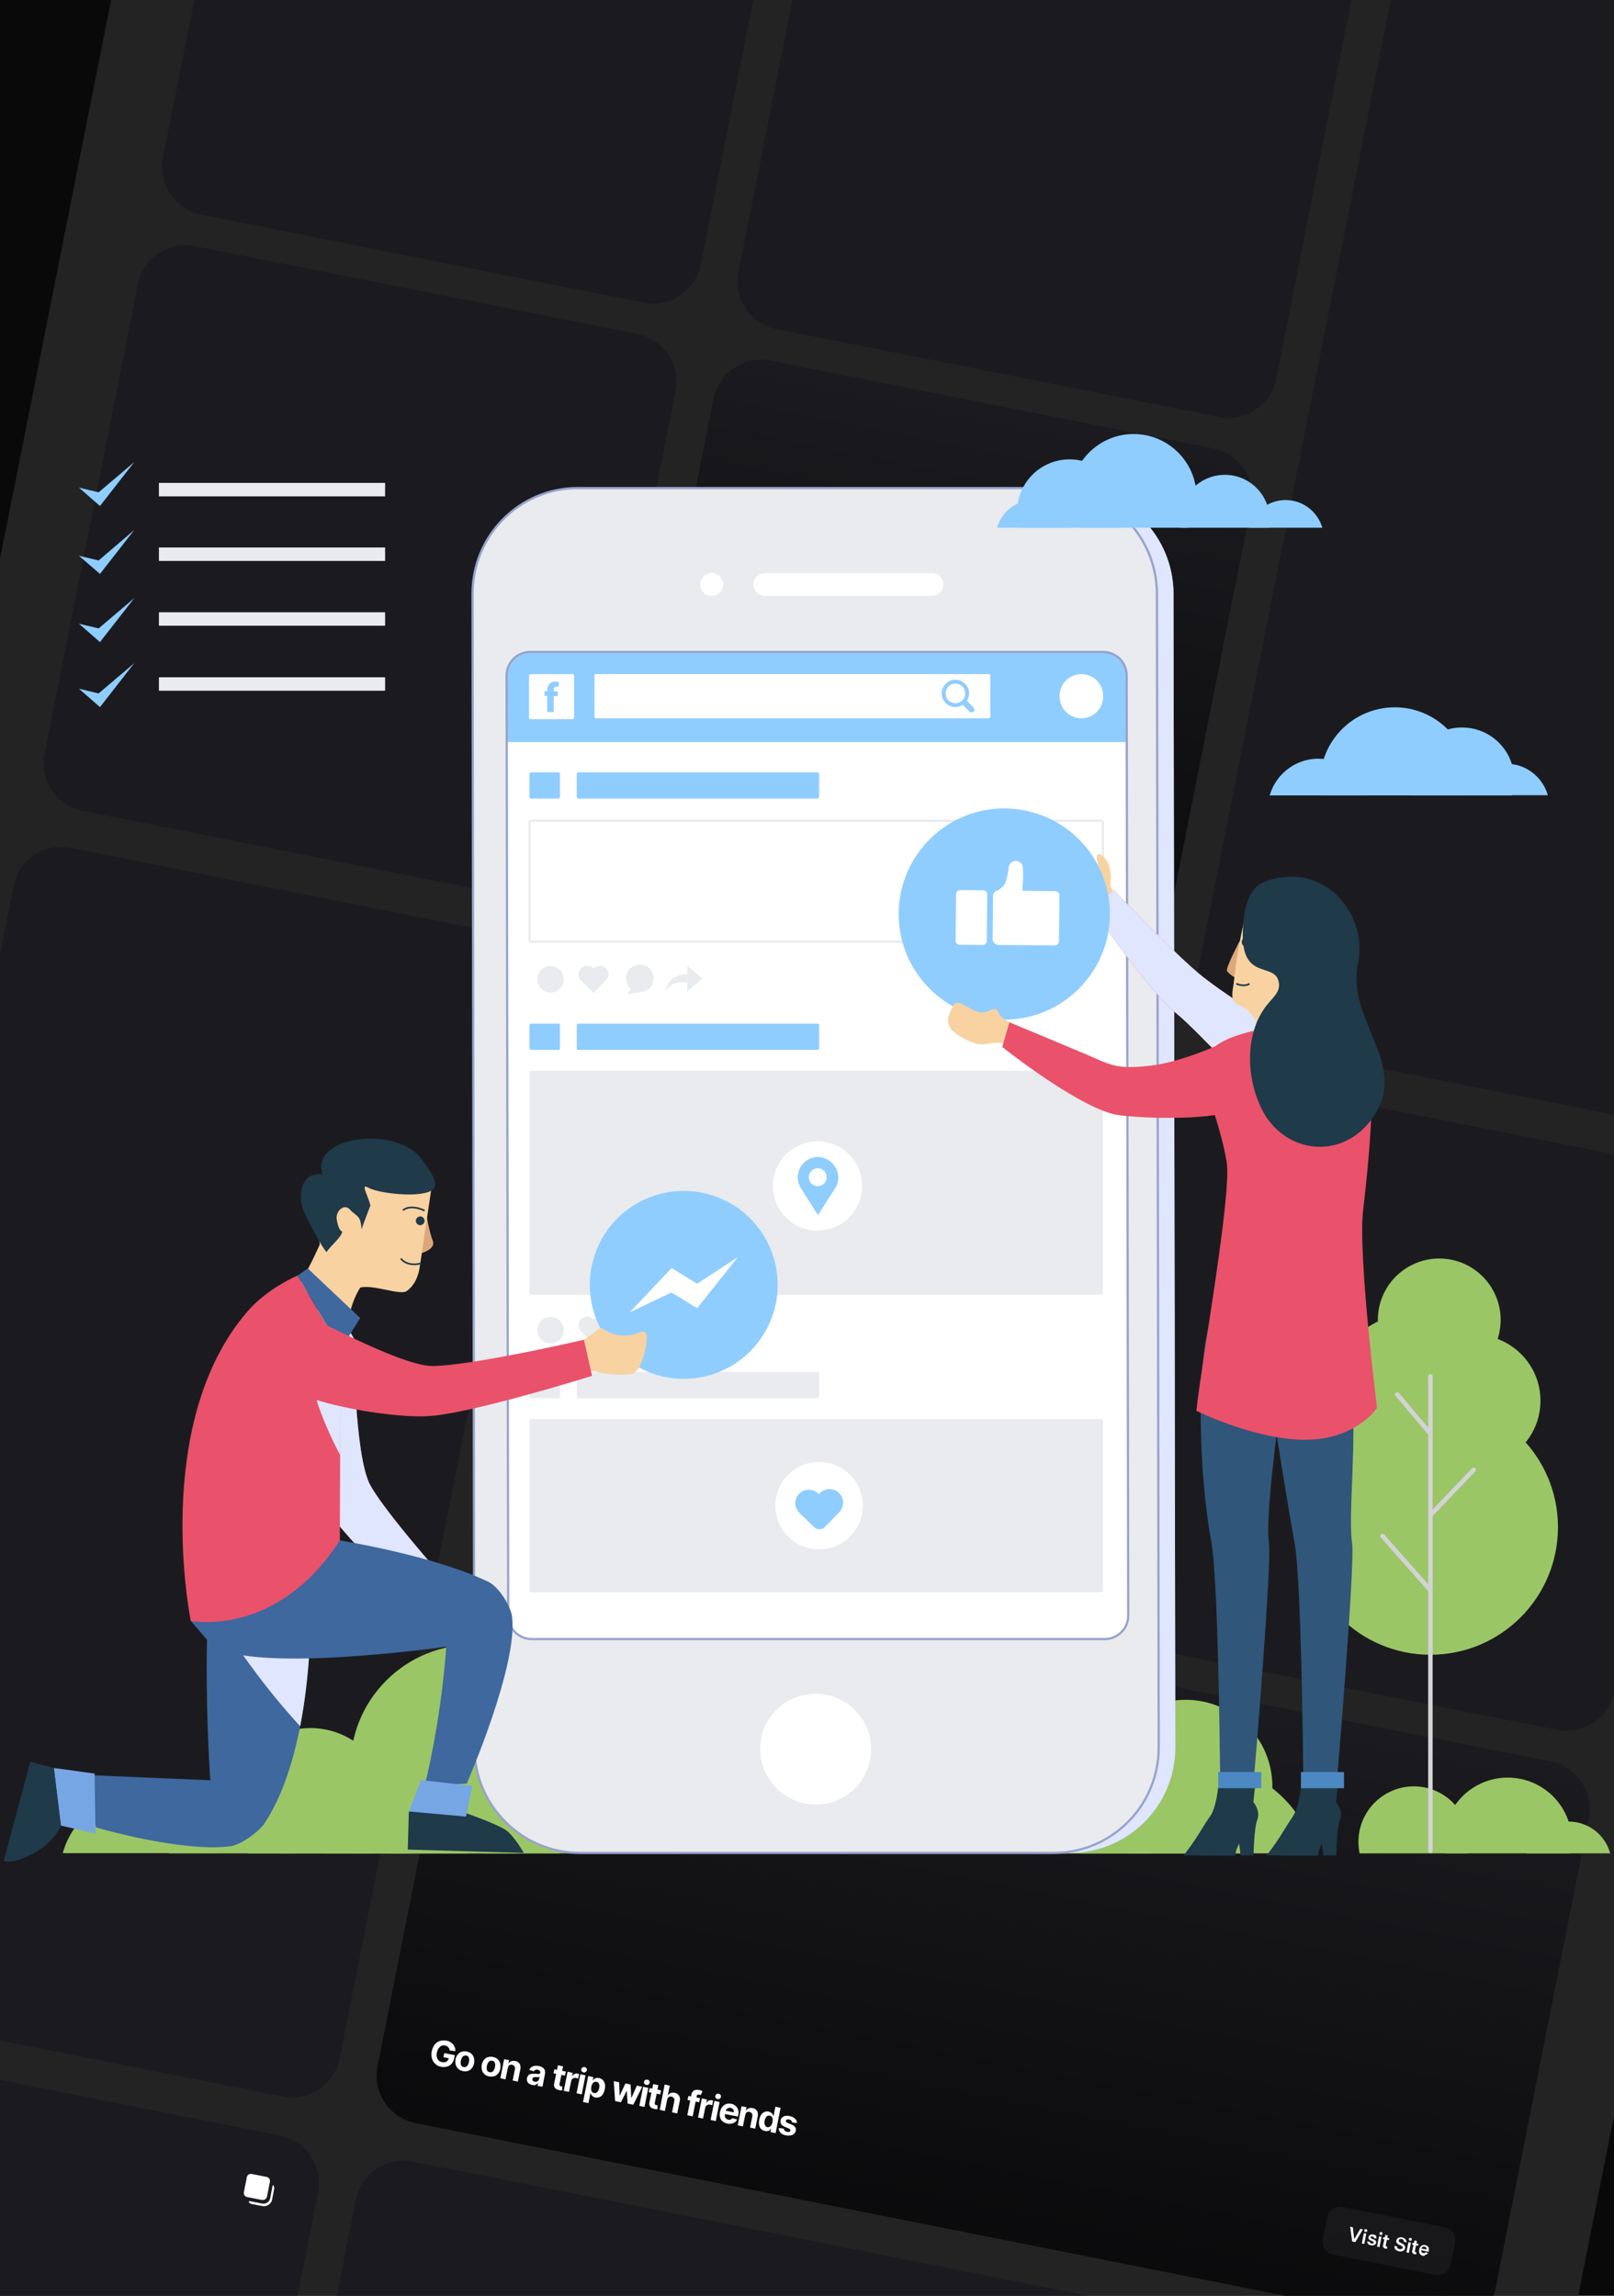 <?xml version="1.0" encoding="utf-8"?>
<!-- Generator: Adobe Illustrator 27.0.0, SVG Export Plug-In . SVG Version: 6.00 Build 0)  -->
<svg version="1.1" id="Layer_1" xmlns="http://www.w3.org/2000/svg" xmlns:xlink="http://www.w3.org/1999/xlink" x="0px" y="0px"
	 viewBox="0 0 720 1024" style="enable-background:new 0 0 720 1024;" xml:space="preserve">
<rect x="0" y="0" width="720" height="1024" fill="#808080" stroke="none"/>
<style type="text/css">
	.st0{clip-path:url(#SVGID_00000049931972063573275370000013254415144561680811_);}
	.st1{fill:#09090A;}
	.st2{clip-path:url(#SVGID_00000010301079625069424010000006581051974816756372_);}
	.st3{fill:#232323;}
	.st4{clip-path:url(#SVGID_00000170237390998598632680000011641323199558248370_);}
	.st5{fill:#1B1B1F;}
	.st6{fill:none;}
	.st7{fill:url(#SVGID_00000136395933360644644720000011266813265224730532_);fill-opacity:0.7;}
	.st8{fill:#FFFFFF;}
	.st9{fill:#FFFFFF;fill-opacity:5.000000e-02;}
	.st10{clip-path:url(#SVGID_00000072268600059948092460000005184058787416500633_);}
	.st11{clip-path:url(#SVGID_00000026163170037958435940000003211889002493183892_);}
	.st12{clip-path:url(#SVGID_00000041258755483986573880000015471629383654969753_);}
	.st13{clip-path:url(#SVGID_00000052086496850856042680000014793230598218032539_);}
	.st14{clip-path:url(#SVGID_00000176030719955035697150000001116463748681974936_);}
	.st15{fill:url(#SVGID_00000132078211959621766490000013867933133522339471_);fill-opacity:0.7;}
	.st16{clip-path:url(#SVGID_00000114070337982253250730000001952629894459395229_);}
	.st17{fill:none;stroke:#FFFFFF;stroke-width:1.438;stroke-linecap:round;stroke-linejoin:round;}
	.st18{clip-path:url(#SVGID_00000113324924390489851370000002707290931822116498_);}
	.st19{fill:#FAFAFA;}
	.st20{fill:none;stroke:#000000;stroke-width:0.719;stroke-opacity:9.800000e-02;}
	.st21{clip-path:url(#SVGID_00000134940877909923642740000014841407691922516669_);}
	.st22{fill-rule:evenodd;clip-rule:evenodd;fill:#877EFF;}
	.st23{fill:#EFEFEF;}
	.st24{clip-path:url(#SVGID_00000129199350133227968430000010864487518254703756_);}
	.st25{fill:#877EFF;}
	.st26{clip-path:url(#SVGID_00000079452253797658198230000002369753219558539455_);}
	.st27{fill-rule:evenodd;clip-rule:evenodd;fill:#FFFFFF;}
	.st28{fill:#9BC666;}
	.st29{fill:none;stroke:#D2D3D6;stroke-width:2;stroke-linecap:round;stroke-miterlimit:10;}
	.st30{fill:#8FCDFF;}
	.st31{fill:#DFE6FE;}
	.st32{fill:#E9EBEE;}
	.st33{fill:none;stroke:#97A3CC;stroke-miterlimit:10;}
	.st34{fill:none;stroke:#E9EBEE;stroke-miterlimit:10;}
	.st35{fill:#F8D2A1;}
	.st36{fill:#E9526A;}
	.st37{fill:#30567A;}
	.st38{fill:#DBA87B;}
	.st39{fill:#1F3A49;}
	.st40{fill:none;stroke:#1F3A49;stroke-width:0.75;stroke-miterlimit:10;}
	.st41{fill:#4C89C2;}
	.st42{fill:#3E689E;}
	.st43{fill:#77A6E4;}
</style>
<g>
	<defs>
		<rect id="SVGID_1_" y="0" width="720" height="1024"/>
	</defs>
	<clipPath id="SVGID_00000145058071111888536590000004299135766251361983_">
		<use xlink:href="#SVGID_1_"  style="overflow:visible;"/>
	</clipPath>
	<g style="clip-path:url(#SVGID_00000145058071111888536590000004299135766251361983_);">
		<rect y="0" class="st1" width="720" height="1024"/>
		<g>
			<defs>
				
					<rect id="SVGID_00000114782627365655263520000014074568280523315361_" x="-376" y="174.8" transform="matrix(0.195 -0.981 0.981 0.195 -294.212 832.696)" width="1472.1" height="841.4"/>
			</defs>
			<clipPath id="SVGID_00000000912647842563086070000007621854643914577320_">
				<use xlink:href="#SVGID_00000114782627365655263520000014074568280523315361_"  style="overflow:visible;"/>
			</clipPath>
			<g style="clip-path:url(#SVGID_00000000912647842563086070000007621854643914577320_);">
				
					<rect x="-376" y="174.8" transform="matrix(0.195 -0.981 0.981 0.195 -294.212 832.696)" class="st3" width="1472.1" height="841.4"/>
				<g>
					<defs>
						<path id="SVGID_00000054963089954736323740000004684950062074729365_" d="M235.4,695.1l456.4,90.6c11.7,2.3,19.3,13.7,17,25.4
							l-41.6,209.5c-2.3,11.7-13.7,19.3-25.4,17l-456.4-90.6c-11.7-2.3-19.3-13.7-17-25.4L210,712
							C212.4,700.3,223.7,692.7,235.4,695.1z"/>
					</defs>
					<clipPath id="SVGID_00000088131606299293068210000003136494673947149733_">
						<use xlink:href="#SVGID_00000054963089954736323740000004684950062074729365_"  style="overflow:visible;"/>
					</clipPath>
					<g style="clip-path:url(#SVGID_00000088131606299293068210000003136494673947149733_);">
						<path class="st5" d="M235.4,695.1l456.4,90.6c11.7,2.3,19.3,13.7,17,25.4l-41.6,209.5c-2.3,11.7-13.7,19.3-25.4,17
							l-456.4-90.6c-11.7-2.3-19.3-13.7-17-25.4L210,712C212.4,700.3,223.7,692.7,235.4,695.1z"/>
						<path class="st6" d="M235.4,695.1l456.4,90.6c11.7,2.3,19.3,13.7,17,25.4l-41.6,209.5c-2.3,11.7-13.7,19.3-25.4,17
							l-456.4-90.6c-11.7-2.3-19.3-13.7-17-25.4L210,712C212.4,700.3,223.7,692.7,235.4,695.1z"/>
						
							<linearGradient id="SVGID_00000008111341644153810490000000100667881149826485_" gradientUnits="userSpaceOnUse" x1="425.646" y1="339.999" x2="425.646" y2="44.432" gradientTransform="matrix(0.981 0.195 0.195 -0.981 -20.102 990.981)">
							<stop  offset="0" style="stop-color:#000000;stop-opacity:0"/>
							<stop  offset="1" style="stop-color:#000000"/>
						</linearGradient>
						<polygon style="fill:url(#SVGID_00000008111341644153810490000000100667881149826485_);fill-opacity:0.7;" points="
							214.2,690.9 712.9,789.8 655.4,1079.8 156.7,980.8 						"/>
						<path class="st8" d="M200.6,914.6c0-0.3-0.1-0.5-0.2-0.8c-0.1-0.2-0.2-0.4-0.4-0.6c-0.2-0.2-0.4-0.3-0.6-0.5
							c-0.2-0.1-0.5-0.2-0.8-0.3c-0.6-0.1-1.1-0.1-1.6,0.1c-0.5,0.2-0.9,0.6-1.3,1.1c-0.4,0.5-0.6,1.1-0.8,1.9
							c-0.2,0.8-0.2,1.5,0,2.1c0.1,0.6,0.4,1.1,0.8,1.5c0.4,0.4,0.9,0.6,1.5,0.7c0.5,0.1,1,0.1,1.4,0c0.4-0.1,0.8-0.3,1-0.6
							c0.3-0.3,0.5-0.7,0.6-1.2l0.5,0.2l-2.9-0.6l0.4-1.8l4.7,0.9l-0.3,1.4c-0.2,1-0.6,1.8-1.1,2.4c-0.6,0.6-1.2,1.1-2.1,1.3
							c-0.8,0.2-1.7,0.3-2.6,0.1c-1.1-0.2-1.9-0.6-2.6-1.3c-0.7-0.6-1.2-1.4-1.5-2.4c-0.3-1-0.3-2-0.1-3.2c0.2-0.9,0.5-1.7,0.9-2.4
							c0.4-0.7,0.9-1.2,1.5-1.6s1.2-0.7,1.9-0.8c0.7-0.1,1.4-0.1,2.2,0c0.6,0.1,1.2,0.3,1.7,0.6c0.5,0.3,1,0.7,1.3,1.1
							c0.4,0.4,0.6,0.9,0.8,1.4c0.2,0.5,0.3,1.1,0.2,1.6L200.6,914.6z M206.5,923.8c-0.9-0.2-1.6-0.5-2.1-1
							c-0.5-0.5-0.9-1.1-1.1-1.8c-0.2-0.7-0.2-1.5-0.1-2.4c0.2-0.9,0.5-1.6,1-2.2c0.5-0.6,1-1,1.7-1.2c0.7-0.2,1.5-0.3,2.3-0.1
							c0.9,0.2,1.6,0.5,2.1,1c0.6,0.5,0.9,1.1,1.1,1.8c0.2,0.7,0.2,1.5,0.1,2.4c-0.2,0.9-0.5,1.6-1,2.2c-0.5,0.6-1,1-1.7,1.2
							C208.1,924,207.3,924,206.5,923.8z M206.9,922c0.4,0.1,0.7,0,1-0.1c0.3-0.2,0.6-0.4,0.8-0.8c0.2-0.4,0.4-0.8,0.5-1.3
							c0.1-0.5,0.1-0.9,0.1-1.4c-0.1-0.4-0.2-0.8-0.4-1c-0.2-0.3-0.5-0.5-0.9-0.5c-0.4-0.1-0.7,0-1.1,0.1c-0.3,0.2-0.6,0.4-0.8,0.8
							c-0.2,0.4-0.4,0.8-0.5,1.3c-0.1,0.5-0.1,0.9-0.1,1.4c0.1,0.4,0.2,0.8,0.4,1C206.1,921.8,206.5,922,206.9,922z M218.2,926.2
							c-0.9-0.2-1.6-0.5-2.1-1c-0.5-0.5-0.9-1.1-1.1-1.8c-0.2-0.7-0.2-1.5-0.1-2.4c0.2-0.9,0.5-1.6,1-2.2c0.5-0.6,1-1,1.7-1.2
							c0.7-0.2,1.5-0.3,2.3-0.1c0.9,0.2,1.6,0.5,2.1,1c0.6,0.5,0.9,1.1,1.1,1.8c0.2,0.7,0.2,1.5,0.1,2.4c-0.2,0.9-0.5,1.6-1,2.2
							c-0.5,0.6-1,1-1.7,1.2C219.8,926.3,219,926.3,218.2,926.2z M218.5,924.3c0.4,0.1,0.7,0,1-0.1c0.3-0.2,0.6-0.4,0.8-0.8
							c0.2-0.4,0.4-0.8,0.5-1.3c0.1-0.5,0.1-0.9,0.1-1.4c-0.1-0.4-0.2-0.8-0.4-1c-0.2-0.3-0.5-0.5-0.9-0.5c-0.4-0.1-0.7,0-1.1,0.1
							c-0.3,0.2-0.6,0.4-0.8,0.8c-0.2,0.4-0.4,0.8-0.5,1.3c-0.1,0.5-0.1,0.9-0.1,1.4c0.1,0.4,0.2,0.8,0.4,1
							C217.8,924.1,218.2,924.3,218.5,924.3z M226.5,922.6l-1,4.9l-2.3-0.5l1.7-8.5l2.2,0.4l-0.3,1.5l0.1,0c0.3-0.5,0.7-0.8,1.2-1
							c0.5-0.2,1.1-0.2,1.7-0.1c0.6,0.1,1.1,0.3,1.5,0.7c0.4,0.3,0.7,0.8,0.8,1.3c0.1,0.5,0.2,1.1,0,1.8l-1.1,5.4l-2.3-0.5l1-5
							c0.1-0.5,0.1-0.9-0.2-1.3c-0.2-0.3-0.5-0.6-1-0.7c-0.3-0.1-0.6-0.1-0.9,0c-0.3,0.1-0.5,0.2-0.7,0.5
							C226.7,921.9,226.6,922.2,226.5,922.6z M237.4,930c-0.5-0.1-1-0.3-1.4-0.6c-0.4-0.3-0.7-0.6-0.8-1c-0.2-0.4-0.2-0.9-0.1-1.5
							c0.1-0.5,0.3-0.8,0.5-1.1c0.2-0.3,0.5-0.5,0.9-0.6c0.3-0.1,0.7-0.2,1.1-0.2c0.4,0,0.8,0,1.2,0c0.5,0,0.9,0.1,1.2,0.1
							c0.3,0,0.5,0,0.7-0.1c0.2-0.1,0.2-0.2,0.3-0.4l0,0c0.1-0.3,0-0.6-0.2-0.9c-0.2-0.2-0.5-0.4-0.9-0.5c-0.4-0.1-0.8-0.1-1.1,0.1
							c-0.3,0.1-0.5,0.3-0.6,0.6l-2.1-0.6c0.2-0.5,0.5-0.9,0.9-1.2c0.4-0.3,0.9-0.5,1.4-0.6c0.6-0.1,1.2-0.1,1.8,0
							c0.5,0.1,0.9,0.2,1.3,0.4c0.4,0.2,0.8,0.4,1,0.7c0.3,0.3,0.5,0.6,0.6,1.1c0.1,0.4,0.1,0.8,0,1.4l-1.1,5.7l-2.2-0.4l0.2-1.2
							l-0.1,0c-0.2,0.2-0.4,0.4-0.7,0.6c-0.3,0.2-0.6,0.3-0.9,0.3C238.2,930.1,237.8,930.1,237.4,930z M238.4,928.5
							c0.3,0.1,0.7,0.1,1,0c0.3-0.1,0.5-0.2,0.7-0.4c0.2-0.2,0.3-0.5,0.4-0.8l0.2-0.9c-0.1,0-0.2,0.1-0.3,0.1c-0.1,0-0.3,0-0.4,0
							c-0.2,0-0.3,0-0.5,0c-0.2,0-0.3,0-0.4,0c-0.3,0-0.5,0-0.8,0c-0.2,0-0.4,0.1-0.5,0.3c-0.1,0.1-0.2,0.3-0.3,0.5
							c-0.1,0.3,0,0.6,0.2,0.8C237.8,928.3,238,928.4,238.4,928.5z M252.4,924l-0.4,1.8l-5.1-1l0.4-1.8L252.4,924z M248.9,921.2
							l2.3,0.5l-1.6,7.9c0,0.2,0,0.4,0,0.5c0,0.1,0.1,0.2,0.2,0.3c0.1,0.1,0.2,0.1,0.4,0.2c0.1,0,0.2,0,0.3,0c0.1,0,0.2,0,0.3,0
							l0,1.8c-0.1,0-0.3,0-0.5,0c-0.2,0-0.5,0-0.8-0.1c-0.6-0.1-1.1-0.3-1.4-0.5c-0.4-0.3-0.7-0.6-0.8-1c-0.2-0.4-0.2-0.9-0.1-1.4
							L248.9,921.2z M251.5,932.6l1.7-8.5l2.3,0.5l-0.3,1.5l0.1,0c0.3-0.5,0.6-0.8,1-1c0.4-0.2,0.9-0.3,1.3-0.2
							c0.1,0,0.2,0.1,0.4,0.1c0.1,0,0.2,0.1,0.3,0.1l-0.4,2.1c-0.1-0.1-0.2-0.1-0.4-0.2c-0.2-0.1-0.4-0.1-0.5-0.1
							c-0.3-0.1-0.7-0.1-1,0c-0.3,0.1-0.6,0.3-0.8,0.5c-0.2,0.2-0.3,0.5-0.4,0.9l-1,4.8L251.5,932.6z M257.2,933.7l1.7-8.5l2.3,0.5
							l-1.7,8.5L257.2,933.7z M260.3,924.4c-0.3-0.1-0.6-0.2-0.8-0.5c-0.2-0.3-0.3-0.6-0.2-0.9c0.1-0.3,0.2-0.6,0.5-0.8
							c0.3-0.2,0.6-0.2,1-0.2c0.3,0.1,0.6,0.2,0.8,0.5c0.2,0.3,0.3,0.6,0.2,0.9c-0.1,0.3-0.2,0.6-0.5,0.8
							C260.9,924.4,260.6,924.5,260.3,924.4z M260.1,937.6l2.3-11.6l2.3,0.5l-0.3,1.4l0.1,0c0.1-0.2,0.3-0.4,0.6-0.6
							c0.2-0.2,0.5-0.3,0.9-0.4c0.4-0.1,0.8-0.1,1.2,0c0.6,0.1,1.2,0.4,1.6,0.8c0.5,0.4,0.8,1,1,1.7c0.2,0.7,0.2,1.5,0,2.5
							c-0.2,0.9-0.5,1.7-0.9,2.3c-0.4,0.6-0.9,1-1.5,1.2c-0.6,0.2-1.2,0.3-1.8,0.2c-0.5-0.1-0.8-0.2-1.1-0.5
							c-0.3-0.2-0.5-0.5-0.7-0.7c-0.2-0.3-0.3-0.5-0.3-0.8l-0.1,0l-0.9,4.5L260.1,937.6z M263.8,930.7c-0.1,0.5-0.1,1-0.1,1.4
							c0.1,0.4,0.2,0.7,0.4,1c0.2,0.3,0.5,0.4,0.9,0.5c0.4,0.1,0.7,0,1-0.1c0.3-0.2,0.6-0.4,0.8-0.8c0.2-0.3,0.4-0.8,0.5-1.3
							c0.1-0.5,0.1-0.9,0.1-1.3c-0.1-0.4-0.2-0.7-0.4-1s-0.5-0.4-0.9-0.5c-0.4-0.1-0.7,0-1,0.1c-0.3,0.1-0.6,0.4-0.8,0.7
							C264.1,929.7,263.9,930.2,263.8,930.7z M274.4,937.2l-0.6-8.9l2.4,0.5l0.2,5.9l0.1,0l2.5-5.4l2.3,0.5l0.3,5.9l0.1,0l2.4-5.4
							l2.4,0.5l-4,8l-2.5-0.5l-0.4-5.6l-0.1,0l-2.5,5L274.4,937.2z M285.2,939.3l1.7-8.5l2.3,0.5l-1.7,8.5L285.2,939.3z M288.3,930
							c-0.3-0.1-0.6-0.2-0.8-0.5c-0.2-0.3-0.3-0.6-0.2-0.9c0.1-0.3,0.2-0.6,0.5-0.8c0.3-0.2,0.6-0.2,1-0.2c0.3,0.1,0.6,0.2,0.8,0.5
							c0.2,0.3,0.3,0.6,0.2,0.9c-0.1,0.3-0.2,0.6-0.5,0.8C288.9,930,288.6,930,288.3,930z M294.9,932.4l-0.4,1.8l-5.1-1l0.4-1.8
							L294.9,932.4z M291.4,929.6l2.3,0.5l-1.6,7.9c0,0.2,0,0.4,0,0.5c0,0.1,0.1,0.2,0.2,0.3c0.1,0.1,0.2,0.1,0.4,0.2
							c0.1,0,0.2,0,0.3,0c0.1,0,0.2,0,0.3,0l0,1.8c-0.1,0-0.3,0-0.5,0c-0.2,0-0.5,0-0.8-0.1c-0.6-0.1-1.1-0.3-1.4-0.5
							c-0.4-0.3-0.7-0.6-0.8-1c-0.2-0.4-0.2-0.9-0.1-1.4L291.4,929.6z M297.6,936.7l-1,4.9l-2.3-0.5l2.2-11.3l2.3,0.5l-0.9,4.3
							l0.1,0c0.3-0.5,0.7-0.8,1.2-1c0.5-0.2,1-0.2,1.7-0.1c0.6,0.1,1.1,0.3,1.5,0.7c0.4,0.3,0.7,0.8,0.8,1.3c0.2,0.5,0.2,1.1,0,1.8
							l-1.1,5.4l-2.3-0.5l1-5c0.1-0.5,0.1-1-0.2-1.3c-0.2-0.3-0.5-0.6-1-0.7c-0.3-0.1-0.6-0.1-0.9,0c-0.3,0.1-0.5,0.2-0.7,0.5
							C297.8,936,297.6,936.3,297.6,936.7z M312.3,935.9l-0.4,1.8l-5.2-1l0.4-1.8L312.3,935.9z M306.6,943.5l1.8-9.1
							c0.1-0.6,0.3-1.1,0.7-1.5c0.3-0.4,0.7-0.6,1.2-0.7c0.5-0.1,1-0.1,1.5,0c0.4,0.1,0.7,0.2,1,0.3c0.3,0.1,0.5,0.2,0.6,0.3
							l-0.8,1.7c-0.1,0-0.2-0.1-0.3-0.1c-0.1-0.1-0.3-0.1-0.4-0.1c-0.3-0.1-0.6,0-0.8,0.1c-0.2,0.1-0.3,0.3-0.3,0.6l-1.8,9
							L306.6,943.5z M311.4,944.5l1.7-8.5l2.3,0.5L315,938l0.1,0c0.3-0.5,0.6-0.8,1-1c0.4-0.2,0.9-0.3,1.3-0.2
							c0.1,0,0.2,0.1,0.4,0.1c0.1,0,0.2,0.1,0.3,0.1l-0.4,2.1c-0.1-0.1-0.2-0.1-0.4-0.2c-0.2-0.1-0.4-0.1-0.5-0.1
							c-0.3-0.1-0.7-0.1-1,0c-0.3,0.1-0.6,0.3-0.8,0.5c-0.2,0.2-0.3,0.5-0.4,0.9l-1,4.8L311.4,944.5z M317,945.6l1.7-8.5l2.3,0.5
							l-1.7,8.5L317,945.6z M320.1,936.3c-0.3-0.1-0.6-0.2-0.8-0.5c-0.2-0.3-0.3-0.6-0.2-0.9c0.1-0.3,0.2-0.6,0.5-0.8
							c0.3-0.2,0.6-0.2,1-0.2c0.3,0.1,0.6,0.2,0.8,0.5c0.2,0.3,0.3,0.6,0.2,0.9c-0.1,0.3-0.2,0.6-0.5,0.8
							C320.8,936.3,320.4,936.4,320.1,936.3z M324.4,947.2c-0.9-0.2-1.6-0.5-2.1-1c-0.6-0.5-0.9-1.1-1.1-1.8c-0.2-0.7-0.2-1.5,0-2.4
							c0.2-0.9,0.5-1.6,1-2.2c0.5-0.6,1-1,1.7-1.3c0.7-0.2,1.5-0.3,2.3-0.1c0.6,0.1,1.1,0.3,1.5,0.6c0.4,0.3,0.8,0.6,1.1,1.1
							c0.3,0.4,0.5,0.9,0.6,1.5c0.1,0.6,0.1,1.2-0.1,1.9l-0.1,0.6l-7.1-1.4l0.3-1.5l4.9,1c0.1-0.3,0.1-0.7,0-0.9s-0.3-0.5-0.5-0.7
							c-0.2-0.2-0.5-0.3-0.9-0.4c-0.4-0.1-0.7-0.1-1,0.1c-0.3,0.1-0.6,0.3-0.8,0.5c-0.2,0.2-0.3,0.5-0.4,0.9l-0.3,1.4
							c-0.1,0.4-0.1,0.8,0,1.1c0.1,0.3,0.3,0.6,0.5,0.8c0.3,0.2,0.6,0.4,1,0.5c0.3,0.1,0.5,0.1,0.7,0c0.2,0,0.4-0.1,0.6-0.2
							c0.2-0.1,0.3-0.3,0.5-0.5l2.1,0.6c-0.2,0.5-0.5,0.9-0.9,1.2c-0.4,0.3-0.9,0.5-1.5,0.6C325.7,947.4,325.1,947.4,324.4,947.2z
							 M332.4,943.6l-1,4.9l-2.3-0.5l1.7-8.5l2.2,0.4l-0.3,1.5l0.1,0c0.3-0.5,0.7-0.8,1.2-1c0.5-0.2,1.1-0.2,1.7-0.1
							c0.6,0.1,1.1,0.3,1.5,0.7c0.4,0.3,0.7,0.8,0.8,1.3c0.1,0.5,0.2,1.1,0,1.8l-1.1,5.4l-2.3-0.5l1-5c0.1-0.5,0.1-0.9-0.2-1.3
							c-0.2-0.3-0.6-0.6-1-0.7c-0.3-0.1-0.6,0-0.9,0c-0.3,0.1-0.5,0.2-0.7,0.5C332.6,942.9,332.5,943.2,332.4,943.6z M341.2,950.5
							c-0.6-0.1-1.2-0.4-1.6-0.8c-0.5-0.4-0.8-1-0.9-1.7c-0.2-0.7-0.2-1.5,0-2.5c0.2-1,0.5-1.7,0.9-2.3c0.4-0.6,1-1,1.5-1.2
							c0.6-0.2,1.2-0.3,1.8-0.1c0.5,0.1,0.9,0.3,1.1,0.5c0.3,0.2,0.5,0.5,0.7,0.7c0.2,0.3,0.3,0.5,0.3,0.8l0.1,0l0.8-4.2l2.3,0.5
							l-2.2,11.3l-2.3-0.5l0.3-1.4l-0.1,0c-0.2,0.2-0.4,0.4-0.6,0.6c-0.2,0.2-0.5,0.3-0.9,0.4C342,950.6,341.6,950.6,341.2,950.5z
							 M342.3,948.8c0.4,0.1,0.7,0,1-0.1c0.3-0.2,0.6-0.4,0.8-0.8c0.2-0.3,0.4-0.8,0.5-1.3c0.1-0.5,0.1-1,0.1-1.4
							c-0.1-0.4-0.2-0.7-0.4-1c-0.2-0.3-0.5-0.4-0.9-0.5c-0.4-0.1-0.7,0-1,0.1s-0.6,0.4-0.8,0.8c-0.2,0.3-0.4,0.8-0.5,1.2
							c-0.1,0.5-0.1,0.9-0.1,1.3c0.1,0.4,0.2,0.7,0.4,1C341.6,948.6,341.9,948.8,342.3,948.8z M355.5,947l-2.2-0.3
							c0-0.2,0-0.4-0.1-0.5c-0.1-0.2-0.2-0.3-0.4-0.5c-0.2-0.1-0.4-0.2-0.7-0.3c-0.4-0.1-0.7-0.1-1,0c-0.3,0.1-0.4,0.3-0.5,0.5
							c0,0.2,0,0.4,0.1,0.6c0.1,0.2,0.4,0.3,0.8,0.5l1.5,0.6c0.8,0.3,1.3,0.7,1.7,1.2s0.4,1,0.3,1.6c-0.1,0.6-0.4,1-0.8,1.4
							c-0.4,0.4-0.9,0.6-1.5,0.7c-0.6,0.1-1.3,0.1-2,0c-1.1-0.2-2-0.6-2.5-1.2c-0.6-0.6-0.8-1.3-0.8-2.1l2.3,0.3
							c0,0.4,0.1,0.6,0.4,0.9c0.2,0.2,0.6,0.4,1,0.5c0.4,0.1,0.8,0.1,1,0c0.3-0.1,0.5-0.3,0.5-0.5c0-0.2,0-0.4-0.2-0.6
							c-0.1-0.2-0.4-0.3-0.8-0.5l-1.4-0.6c-0.8-0.3-1.4-0.7-1.7-1.2c-0.3-0.5-0.4-1-0.3-1.7c0.1-0.5,0.3-1,0.7-1.3
							c0.4-0.3,0.9-0.6,1.4-0.7c0.6-0.1,1.2-0.1,2,0.1c1.1,0.2,1.9,0.6,2.4,1.2C355.3,945.5,355.5,946.2,355.5,947z"/>
						<g>
							<path class="st9" d="M598.9,984.4l45.7,9.1c3.1,0.6,5.1,3.6,4.5,6.8l-2,9.9c-0.6,3.1-3.6,5.1-6.8,4.5l-45.7-9.1
								c-3.1-0.6-5.1-3.6-4.5-6.8l2-9.9C592.8,985.8,595.8,983.8,598.9,984.4z"/>
							<path class="st8" d="M603.5,993.5l0.6,5.2l0.1,0l2.6-4.5l1.2,0.2l-3.4,5.7l-1.4-0.3l-0.9-6.6L603.5,993.5z M607.5,1000.7
								l0.9-4.6l1.1,0.2l-0.9,4.6L607.5,1000.7z M609.1,995.6c-0.2,0-0.3-0.1-0.4-0.3c-0.1-0.1-0.1-0.3-0.1-0.5
								c0-0.2,0.1-0.3,0.3-0.4c0.1-0.1,0.3-0.1,0.5-0.1c0.2,0,0.3,0.1,0.4,0.3c0.1,0.1,0.1,0.3,0.1,0.5c0,0.2-0.1,0.3-0.3,0.4
								C609.4,995.6,609.3,995.6,609.1,995.6z M614,998.5l-1-0.1c0-0.1,0-0.2-0.1-0.3c0-0.1-0.1-0.2-0.2-0.3
								c-0.1-0.1-0.2-0.1-0.4-0.2c-0.2,0-0.4,0-0.6,0c-0.2,0.1-0.3,0.2-0.3,0.3c0,0.1,0,0.3,0.1,0.4c0.1,0.1,0.2,0.2,0.5,0.3
								l0.8,0.3c0.4,0.2,0.7,0.4,0.9,0.6c0.2,0.2,0.2,0.5,0.2,0.9c-0.1,0.3-0.2,0.5-0.4,0.7c-0.2,0.2-0.5,0.3-0.8,0.4
								c-0.3,0.1-0.7,0.1-1.1,0c-0.6-0.1-1-0.3-1.3-0.6c-0.3-0.3-0.4-0.7-0.4-1.1l1.1,0.1c0,0.2,0.1,0.4,0.2,0.5
								c0.1,0.1,0.3,0.2,0.6,0.3c0.3,0,0.5,0,0.7,0c0.2-0.1,0.3-0.2,0.3-0.3c0-0.1,0-0.2-0.1-0.4c-0.1-0.1-0.2-0.2-0.4-0.3l-0.8-0.3
								c-0.4-0.2-0.7-0.4-0.9-0.7c-0.2-0.3-0.2-0.6-0.1-0.9c0.1-0.3,0.2-0.5,0.4-0.7c0.2-0.2,0.5-0.3,0.8-0.4c0.3-0.1,0.6-0.1,1,0
								c0.5,0.1,0.9,0.3,1.2,0.6C613.9,997.7,614,998.1,614,998.5z M614.3,1002.1l0.9-4.6l1.1,0.2l-0.9,4.6L614.3,1002.1z
								 M615.9,996.9c-0.2,0-0.3-0.1-0.4-0.3c-0.1-0.1-0.1-0.3-0.1-0.5c0-0.2,0.1-0.3,0.3-0.4c0.1-0.1,0.3-0.1,0.5-0.1
								c0.2,0,0.3,0.1,0.4,0.3c0.1,0.1,0.1,0.3,0.1,0.5c0,0.2-0.1,0.3-0.3,0.4C616.3,996.9,616.1,997,615.9,996.9z M619.8,998.4
								l-0.2,0.8l-2.7-0.5l0.2-0.8L619.8,998.4z M618,996.9l1.1,0.2l-0.9,4.3c0,0.1,0,0.3,0,0.4c0,0.1,0.1,0.1,0.1,0.2
								c0.1,0,0.1,0.1,0.2,0.1c0.1,0,0.1,0,0.2,0c0.1,0,0.1,0,0.1,0l0,0.9c-0.1,0-0.1,0-0.3,0c-0.1,0-0.2,0-0.4,0
								c-0.3,0-0.5-0.1-0.7-0.3c-0.2-0.1-0.3-0.3-0.4-0.5c-0.1-0.2-0.1-0.5,0-0.8L618,996.9z M626.2,999.8c0-0.3-0.1-0.5-0.2-0.7
								c-0.2-0.2-0.4-0.3-0.8-0.4c-0.2,0-0.4-0.1-0.6,0c-0.2,0-0.3,0.1-0.4,0.2c-0.1,0.1-0.2,0.2-0.2,0.4c0,0.1,0,0.2,0,0.4
								c0,0.1,0.1,0.2,0.2,0.3c0.1,0.1,0.2,0.2,0.3,0.2c0.1,0.1,0.2,0.1,0.4,0.2l0.5,0.3c0.2,0.1,0.4,0.2,0.6,0.3
								c0.2,0.1,0.4,0.3,0.5,0.5c0.1,0.2,0.2,0.4,0.3,0.6c0.1,0.2,0.1,0.5,0,0.7c-0.1,0.4-0.2,0.7-0.5,0.9c-0.2,0.2-0.5,0.4-0.9,0.5
								c-0.4,0.1-0.8,0.1-1.3,0c-0.5-0.1-0.9-0.3-1.2-0.5c-0.3-0.2-0.6-0.5-0.7-0.8c-0.1-0.3-0.2-0.7-0.1-1.1l1.1,0.2
								c0,0.2,0,0.4,0.1,0.6c0.1,0.2,0.2,0.3,0.4,0.4c0.2,0.1,0.4,0.2,0.6,0.2c0.2,0,0.5,0.1,0.7,0c0.2,0,0.4-0.1,0.5-0.2
								s0.2-0.3,0.3-0.4c0-0.2,0-0.3-0.1-0.4c-0.1-0.1-0.2-0.2-0.3-0.3c-0.2-0.1-0.3-0.2-0.5-0.3l-0.7-0.3c-0.5-0.2-0.8-0.5-1.1-0.8
								c-0.2-0.3-0.3-0.7-0.2-1.1c0.1-0.4,0.2-0.7,0.5-0.9c0.3-0.2,0.6-0.4,0.9-0.5c0.4-0.1,0.8-0.1,1.2,0c0.4,0.1,0.8,0.2,1.1,0.5
								c0.3,0.2,0.5,0.5,0.7,0.8c0.1,0.3,0.2,0.6,0.1,1L626.2,999.8z M627.4,1004.7l0.9-4.6l1.1,0.2l-0.9,4.6L627.4,1004.7z
								 M629,999.5c-0.2,0-0.3-0.1-0.4-0.3c-0.1-0.1-0.1-0.3-0.1-0.5c0-0.2,0.1-0.3,0.3-0.4c0.1-0.1,0.3-0.1,0.5-0.1
								c0.2,0,0.3,0.1,0.4,0.3c0.1,0.1,0.1,0.3,0.1,0.5c0,0.2-0.1,0.3-0.3,0.4C629.3,999.5,629.1,999.5,629,999.5z M632.8,1000.9
								l-0.2,0.8l-2.7-0.5l0.2-0.8L632.8,1000.9z M631,999.4l1.1,0.2l-0.9,4.3c0,0.2,0,0.3,0,0.4c0,0.1,0.1,0.1,0.1,0.2
								c0.1,0,0.1,0.1,0.2,0.1c0.1,0,0.1,0,0.2,0c0.1,0,0.1,0,0.1,0l0,0.9c-0.1,0-0.1,0-0.3,0c-0.1,0-0.2,0-0.4,0
								c-0.3,0-0.5-0.1-0.7-0.3c-0.2-0.1-0.3-0.3-0.4-0.5c-0.1-0.2-0.1-0.5,0-0.8L631,999.4z M634.8,1006.2
								c-0.5-0.1-0.8-0.3-1.1-0.5c-0.3-0.3-0.5-0.6-0.6-1c-0.1-0.4-0.1-0.8,0-1.3c0.1-0.5,0.3-0.9,0.5-1.2c0.3-0.3,0.6-0.6,0.9-0.7
								c0.4-0.1,0.8-0.2,1.2-0.1c0.3,0.1,0.5,0.1,0.8,0.3c0.2,0.1,0.4,0.3,0.6,0.5c0.2,0.2,0.3,0.5,0.3,0.8s0,0.7,0,1.1l-0.1,0.3
								l-3.8-0.8l0.1-0.7l2.7,0.5c0-0.2,0-0.4,0-0.6c-0.1-0.2-0.2-0.3-0.3-0.5c-0.1-0.1-0.3-0.2-0.5-0.2c-0.2,0-0.4,0-0.6,0
								c-0.2,0.1-0.3,0.2-0.5,0.3c-0.1,0.2-0.2,0.3-0.3,0.5l-0.1,0.6c-0.1,0.3,0,0.5,0,0.7c0.1,0.2,0.2,0.4,0.3,0.5
								c0.2,0.1,0.4,0.2,0.6,0.3c0.2,0,0.3,0,0.4,0c0.1,0,0.3-0.1,0.4-0.1c0.1-0.1,0.2-0.2,0.3-0.3l1,0.3c-0.1,0.2-0.3,0.5-0.5,0.6
								c-0.2,0.2-0.5,0.3-0.8,0.3C635.5,1006.3,635.1,1006.3,634.8,1006.2z"/>
						</g>
						<g>
							<path class="st9" d="M236.8,717.3l55.2,11c3.1,0.6,5.1,3.6,4.5,6.8l-1.7,8.5c-0.6,3.1-3.6,5.1-6.8,4.5l-55.2-11
								c-3.1-0.6-5.1-3.6-4.5-6.8l1.7-8.5C230.7,718.8,233.7,716.7,236.8,717.3z"/>
							<path class="st8" d="M237.9,730.4l-1-0.2l2.8-4.8l1.1,0.2l0.8,5.5l-1-0.2l-0.6-4.4l0,0L237.9,730.4z M238.3,728.4l2.7,0.5
								l-0.1,0.7l-2.7-0.5L238.3,728.4z M243.6,731.6c-0.3-0.1-0.6-0.2-0.8-0.4c-0.2-0.2-0.4-0.5-0.4-0.8c-0.1-0.3-0.1-0.7,0-1.1
								c0.1-0.4,0.2-0.8,0.4-1c0.2-0.3,0.4-0.5,0.7-0.6c0.3-0.1,0.6-0.1,0.8-0.1c0.2,0,0.4,0.1,0.5,0.2c0.1,0.1,0.2,0.2,0.3,0.3
								c0.1,0.1,0.1,0.2,0.1,0.3l0,0l0.4-1.9l0.9,0.2l-1,5.1l-0.9-0.2l0.1-0.6l-0.1,0c-0.1,0.1-0.2,0.2-0.3,0.3
								c-0.1,0.1-0.2,0.2-0.4,0.2C244,731.6,243.8,731.6,243.6,731.6z M244,730.9c0.2,0,0.4,0,0.5-0.1c0.2-0.1,0.3-0.2,0.4-0.4
								c0.1-0.2,0.2-0.4,0.2-0.6c0.1-0.2,0.1-0.5,0-0.7c0-0.2-0.1-0.4-0.2-0.5c-0.1-0.1-0.3-0.2-0.5-0.3c-0.2,0-0.4,0-0.5,0.1
								c-0.2,0.1-0.3,0.2-0.4,0.4c-0.1,0.2-0.2,0.4-0.2,0.6c0,0.2-0.1,0.5,0,0.7c0,0.2,0.1,0.4,0.2,0.5
								C243.6,730.8,243.8,730.9,244,730.9z M250.8,729l-2.1,3.6l-1-0.2l-0.6-4.1l1,0.2l0.3,3l0,0l1.5-2.7L250.8,729z M252.2,733.3
								c-0.4-0.1-0.7-0.2-1-0.4c-0.2-0.2-0.4-0.5-0.5-0.8c-0.1-0.3-0.1-0.7,0-1.1c0.1-0.4,0.2-0.7,0.4-1c0.2-0.3,0.5-0.5,0.8-0.6
								c0.3-0.1,0.6-0.1,1-0.1c0.2,0,0.5,0.1,0.6,0.2c0.2,0.1,0.4,0.3,0.5,0.5c0.1,0.2,0.2,0.4,0.3,0.7c0,0.3,0,0.6,0,0.9l-0.1,0.3
								l-3.2-0.6l0.1-0.6l2.3,0.5c0-0.2,0-0.3,0-0.5c0-0.2-0.1-0.3-0.2-0.4c-0.1-0.1-0.3-0.2-0.4-0.2c-0.2,0-0.4,0-0.5,0
								c-0.2,0.1-0.3,0.2-0.4,0.3c-0.1,0.1-0.2,0.3-0.2,0.5l-0.1,0.5c0,0.2,0,0.4,0,0.6c0.1,0.2,0.1,0.3,0.3,0.4
								c0.1,0.1,0.3,0.2,0.5,0.2c0.1,0,0.3,0,0.4,0c0.1,0,0.2-0.1,0.3-0.1c0.1-0.1,0.2-0.1,0.2-0.2l0.8,0.3
								c-0.1,0.2-0.2,0.4-0.4,0.5c-0.2,0.1-0.4,0.2-0.6,0.3C252.8,733.4,252.5,733.4,252.2,733.3z M254.7,733.7l0.8-3.8l0.9,0.2
								l-0.1,0.6l0,0c0.1-0.2,0.3-0.4,0.5-0.4c0.2-0.1,0.4-0.1,0.6-0.1c0.1,0,0.1,0,0.2,0c0.1,0,0.1,0,0.2,0l-0.2,0.8
								c0,0-0.1,0-0.2-0.1c-0.1,0-0.2,0-0.2-0.1c-0.2,0-0.3,0-0.5,0c-0.1,0-0.3,0.1-0.4,0.2c-0.1,0.1-0.2,0.2-0.2,0.4l-0.4,2.3
								L254.7,733.7z M260.4,730.9l-0.1,0.7l-2.2-0.4l0.1-0.7L260.4,730.9z M258.9,729.6l0.9,0.2l-0.7,3.6c0,0.1,0,0.2,0,0.3
								c0,0.1,0.1,0.1,0.1,0.2c0.1,0,0.1,0.1,0.2,0.1c0.1,0,0.1,0,0.2,0c0.1,0,0.1,0,0.1,0l0,0.7c-0.1,0-0.1,0-0.2,0
								c-0.1,0-0.2,0-0.3,0c-0.2,0-0.4-0.1-0.6-0.2c-0.2-0.1-0.3-0.3-0.4-0.4c-0.1-0.2-0.1-0.4,0-0.6L258.9,729.6z M260.4,734.9
								l0.8-3.8l0.9,0.2l-0.8,3.8L260.4,734.9z M261.7,730.6c-0.1,0-0.3-0.1-0.3-0.2c-0.1-0.1-0.1-0.2-0.1-0.4
								c0-0.1,0.1-0.2,0.2-0.3c0.1-0.1,0.3-0.1,0.4-0.1c0.1,0,0.3,0.1,0.3,0.2c0.1,0.1,0.1,0.2,0.1,0.4c0,0.1-0.1,0.2-0.2,0.3
								C262,730.6,261.9,730.6,261.7,730.6z M265.8,733l-0.8-0.1c0-0.1,0-0.2-0.1-0.3c0-0.1-0.1-0.2-0.2-0.2
								c-0.1-0.1-0.2-0.1-0.3-0.1c-0.2,0-0.4,0-0.5,0c-0.1,0.1-0.2,0.1-0.3,0.3c0,0.1,0,0.2,0.1,0.3c0.1,0.1,0.2,0.2,0.4,0.3
								l0.6,0.3c0.3,0.2,0.6,0.3,0.7,0.5c0.1,0.2,0.2,0.4,0.1,0.7c0,0.2-0.2,0.4-0.3,0.6c-0.2,0.2-0.4,0.3-0.7,0.3
								c-0.3,0.1-0.6,0-0.9,0c-0.5-0.1-0.8-0.3-1.1-0.5c-0.2-0.3-0.4-0.6-0.3-0.9l0.9,0.1c0,0.2,0.1,0.3,0.2,0.4
								c0.1,0.1,0.3,0.2,0.5,0.2c0.2,0,0.4,0,0.5,0c0.1-0.1,0.2-0.2,0.3-0.3c0-0.1,0-0.2-0.1-0.3c-0.1-0.1-0.2-0.2-0.4-0.2l-0.6-0.3
								c-0.4-0.2-0.6-0.3-0.7-0.6c-0.1-0.2-0.2-0.5-0.1-0.7c0-0.2,0.1-0.4,0.3-0.6c0.2-0.1,0.4-0.2,0.6-0.3c0.3,0,0.5,0,0.8,0
								c0.5,0.1,0.8,0.3,1,0.5C265.7,732.4,265.8,732.7,265.8,733z M267.8,736.4c-0.4-0.1-0.7-0.2-1-0.4c-0.2-0.2-0.4-0.5-0.5-0.8
								c-0.1-0.3-0.1-0.7,0-1.1c0.1-0.4,0.2-0.7,0.4-1c0.2-0.3,0.5-0.5,0.8-0.6c0.3-0.1,0.6-0.1,1-0.1c0.2,0,0.5,0.1,0.6,0.2
								c0.2,0.1,0.4,0.3,0.5,0.5c0.1,0.2,0.2,0.4,0.3,0.7c0,0.3,0,0.6,0,0.9l-0.1,0.3l-3.2-0.6l0.1-0.6l2.3,0.5c0-0.2,0-0.3,0-0.5
								c0-0.2-0.1-0.3-0.2-0.4c-0.1-0.1-0.3-0.2-0.4-0.2c-0.2,0-0.4,0-0.5,0c-0.2,0.1-0.3,0.2-0.4,0.3c-0.1,0.1-0.2,0.3-0.2,0.5
								l-0.1,0.5c0,0.2,0,0.4,0,0.6c0,0.2,0.1,0.3,0.3,0.4c0.1,0.1,0.3,0.2,0.5,0.2c0.1,0,0.3,0,0.4,0c0.1,0,0.2-0.1,0.3-0.1
								c0.1-0.1,0.2-0.1,0.2-0.2l0.8,0.3c-0.1,0.2-0.2,0.4-0.4,0.5c-0.2,0.1-0.4,0.2-0.6,0.3C268.4,736.5,268.1,736.5,267.8,736.4z
								 M270.3,736.8l0.8-3.8l0.9,0.2l-0.1,0.7l0,0c0.1-0.2,0.3-0.4,0.5-0.4c0.2-0.1,0.4-0.1,0.7-0.1c0.3,0.1,0.5,0.2,0.6,0.3
								c0.2,0.2,0.2,0.4,0.3,0.6l0,0c0.1-0.2,0.3-0.3,0.5-0.4c0.2-0.1,0.5-0.1,0.8,0c0.4,0.1,0.6,0.2,0.8,0.5c0.2,0.3,0.2,0.6,0.1,1
								l-0.5,2.6l-0.9-0.2l0.5-2.4c0-0.2,0-0.4-0.1-0.6c-0.1-0.1-0.2-0.2-0.4-0.3c-0.2,0-0.4,0-0.6,0.1c-0.1,0.1-0.2,0.3-0.3,0.5
								l-0.5,2.4l-0.9-0.2l0.5-2.5c0-0.2,0-0.4-0.1-0.5c-0.1-0.1-0.2-0.2-0.4-0.3c-0.1,0-0.3,0-0.4,0c-0.1,0-0.2,0.1-0.3,0.2
								c-0.1,0.1-0.1,0.2-0.2,0.4l-0.5,2.3L270.3,736.8z M278.3,738.5c-0.4-0.1-0.7-0.2-1-0.4c-0.2-0.2-0.4-0.5-0.5-0.8
								c-0.1-0.3-0.1-0.7,0-1.1c0.1-0.4,0.2-0.7,0.4-1c0.2-0.3,0.5-0.5,0.8-0.6c0.3-0.1,0.6-0.1,1-0.1c0.2,0,0.5,0.1,0.6,0.2
								c0.2,0.1,0.4,0.3,0.5,0.5c0.1,0.2,0.2,0.4,0.3,0.7c0,0.3,0,0.6,0,0.9l-0.1,0.3l-3.2-0.6l0.1-0.6l2.3,0.5c0-0.2,0-0.3,0-0.5
								c0-0.2-0.1-0.3-0.2-0.4c-0.1-0.1-0.3-0.2-0.4-0.2c-0.2,0-0.4,0-0.5,0c-0.2,0.1-0.3,0.2-0.4,0.3c-0.1,0.1-0.2,0.3-0.2,0.4
								l-0.1,0.5c0,0.2,0,0.4,0,0.6c0,0.2,0.1,0.3,0.3,0.4c0.1,0.1,0.3,0.2,0.5,0.2c0.1,0,0.3,0,0.4,0c0.1,0,0.2-0.1,0.3-0.1
								c0.1-0.1,0.2-0.1,0.2-0.2l0.8,0.3c-0.1,0.2-0.2,0.4-0.4,0.5c-0.2,0.1-0.4,0.2-0.6,0.3C278.9,738.6,278.6,738.6,278.3,738.5z
								 M282.2,736.8l-0.4,2.3l-0.9-0.2l0.8-3.8l0.9,0.2l-0.1,0.7l0,0c0.1-0.2,0.3-0.3,0.5-0.4c0.2-0.1,0.5-0.1,0.8,0
								c0.3,0.1,0.5,0.2,0.7,0.3c0.2,0.2,0.3,0.3,0.4,0.6c0.1,0.2,0.1,0.5,0,0.8l-0.5,2.4l-0.9-0.2l0.5-2.3c0.1-0.3,0-0.5-0.1-0.6
								c-0.1-0.2-0.3-0.3-0.5-0.3c-0.2,0-0.3,0-0.4,0c-0.1,0-0.3,0.1-0.3,0.2C282.3,736.5,282.2,736.7,282.2,736.8z M287.8,736.3
								l-0.1,0.7l-2.2-0.4l0.1-0.7L287.8,736.3z M286.3,735l0.9,0.2l-0.7,3.6c0,0.1,0,0.2,0,0.3c0,0.1,0.1,0.1,0.1,0.2
								c0.1,0,0.1,0.1,0.2,0.1c0.1,0,0.1,0,0.2,0c0,0,0.1,0,0.1,0l0,0.7c-0.1,0-0.1,0-0.2,0c-0.1,0-0.2,0-0.3,0
								c-0.2,0-0.4-0.1-0.6-0.2c-0.2-0.1-0.3-0.3-0.4-0.4c-0.1-0.2-0.1-0.4,0-0.6L286.3,735z"/>
						</g>
					</g>
				</g>
				<g>
					<defs>
						<path id="SVGID_00000017496901706355421360000015159806185459195057_" d="M288.2,429.1l197.5,39.2c11.7,2.3,19.3,13.7,17,25.4
							l-41.6,209.5c-2.3,11.7-13.7,19.3-25.4,17L238.2,681c-11.7-2.3-19.3-13.7-17-25.4l41.6-209.5
							C265.1,434.4,276.5,426.8,288.2,429.1z"/>
					</defs>
					<clipPath id="SVGID_00000178921272938622086030000018285454823306267570_">
						<use xlink:href="#SVGID_00000017496901706355421360000015159806185459195057_"  style="overflow:visible;"/>
					</clipPath>
					<g style="clip-path:url(#SVGID_00000178921272938622086030000018285454823306267570_);">
						<path class="st5" d="M288.2,429.1l197.5,39.2c11.7,2.3,19.3,13.7,17,25.4l-41.6,209.5c-2.3,11.7-13.7,19.3-25.4,17L238.2,681
							c-11.7-2.3-19.3-13.7-17-25.4l41.6-209.5C265.1,434.4,276.5,426.8,288.2,429.1z"/>
						<path class="st6" d="M288.2,429.1l197.5,39.2c11.7,2.3,19.3,13.7,17,25.4l-41.6,209.5c-2.3,11.7-13.7,19.3-25.4,17L238.2,681
							c-11.7-2.3-19.3-13.7-17-25.4l41.6-209.5C265.1,434.4,276.5,426.8,288.2,429.1z"/>
						
							<rect x="191.5" y="400.2" transform="matrix(0.195 -0.981 0.981 0.195 -234.754 797.763)" class="st6" width="353.8" height="283.3"/>
					</g>
				</g>
				<path class="st5" d="M547.1,480.5l197.5,39.2c11.7,2.3,19.3,13.7,17,25.4l-41.6,209.5c-2.3,11.7-13.7,19.3-25.4,17l-197.5-39.2
					c-11.7-2.3-19.3-13.7-17-25.4l41.6-209.5C524,485.8,535.4,478.2,547.1,480.5z"/>
				<path class="st6" d="M547.1,480.5l197.5,39.2c11.7,2.3,19.3,13.7,17,25.4l-41.6,209.5c-2.3,11.7-13.7,19.3-25.4,17l-197.5-39.2
					c-11.7-2.3-19.3-13.7-17-25.4l41.6-209.5C524,485.8,535.4,478.2,547.1,480.5z"/>
				<path class="st5" d="M139.7-156.1l197.5,39.2c11.7,2.3,19.3,13.7,17,25.4L312.6,118c-2.3,11.7-13.7,19.3-25.4,17L89.7,95.7
					c-11.7-2.3-19.3-13.7-17-25.4l41.6-209.5C116.6-150.8,128-158.4,139.7-156.1z"/>
				<path class="st6" d="M139.7-156.1l197.5,39.2c11.7,2.3,19.3,13.7,17,25.4L312.6,118c-2.3,11.7-13.7,19.3-25.4,17L89.7,95.7
					c-11.7-2.3-19.3-13.7-17-25.4l41.6-209.5C116.6-150.8,128-158.4,139.7-156.1z"/>
				<g>
					<defs>
						<path id="SVGID_00000103949367811190738160000003100081837922433963_" d="M-72.6,913.3l197.5,39.2c11.7,2.3,19.3,13.7,17,25.4
							l-41.6,209.5c-2.3,11.7-13.7,19.3-25.4,17l-197.5-39.2c-11.7-2.3-19.3-13.7-17-25.4l41.6-209.5
							C-95.6,918.5-84.3,911-72.6,913.3z"/>
					</defs>
					<clipPath id="SVGID_00000132772826333424071390000005328009552865958278_">
						<use xlink:href="#SVGID_00000103949367811190738160000003100081837922433963_"  style="overflow:visible;"/>
					</clipPath>
					<g style="clip-path:url(#SVGID_00000132772826333424071390000005328009552865958278_);">
						<path class="st5" d="M-72.6,913.3l197.5,39.2c11.7,2.3,19.3,13.7,17,25.4l-41.6,209.5c-2.3,11.7-13.7,19.3-25.4,17
							l-197.5-39.2c-11.7-2.3-19.3-13.7-17-25.4l41.6-209.5C-95.6,918.5-84.3,911-72.6,913.3z"/>
						<path class="st6" d="M-72.6,913.3l197.5,39.2c11.7,2.3,19.3,13.7,17,25.4l-41.6,209.5c-2.3,11.7-13.7,19.3-25.4,17
							l-197.5-39.2c-11.7-2.3-19.3-13.7-17-25.4l41.6-209.5C-95.6,918.5-84.3,911-72.6,913.3z"/>
						
							<rect x="-156.4" y="960.5" transform="matrix(0.195 -0.981 0.981 0.195 -1064.93 868.451)" class="st6" width="305.6" height="244.5"/>
						<g>
							<defs>
								
									<rect id="SVGID_00000039826784317713102900000000841719228046837178_" x="107" y="968.4" transform="matrix(0.195 -0.981 0.981 0.195 -865.196 900.25)" width="17.3" height="17.3"/>
							</defs>
							<clipPath id="SVGID_00000042702121649629473840000002775274907683846033_">
								<use xlink:href="#SVGID_00000039826784317713102900000000841719228046837178_"  style="overflow:visible;"/>
							</clipPath>
							<g style="clip-path:url(#SVGID_00000042702121649629473840000002775274907683846033_);">
								<path class="st8" d="M119.1,979.8l1.3-6.6c0.2-1-0.4-2-1.5-2.2l-6.6-1.3c-1-0.2-2,0.4-2.2,1.5l-1.3,6.6
									c-0.2,1,0.4,2,1.5,2.2l6.6,1.3C117.9,981.4,118.9,980.8,119.1,979.8z M121.6,974.9l-1.1,5.7c-0.3,1.6-1.9,2.6-3.5,2.3
									l-5.7-1.1c-0.2,0-0.4,0.2-0.3,0.4c0.3,0.5,0.7,0.8,1.3,0.9l4.7,0.9c2,0.4,4-0.9,4.4-2.9l0.9-4.7c0.1-0.6,0-1.1-0.3-1.6
									C122,974.6,121.7,974.7,121.6,974.9z"/>
							</g>
						</g>
					</g>
				</g>
				<path class="st5" d="M86.9,109.8L284.4,149c11.7,2.3,19.3,13.7,17,25.4l-41.6,209.5c-2.3,11.7-13.7,19.3-25.4,17L36.9,361.7
					c-11.7-2.3-19.3-13.7-17-25.4l41.6-209.5C63.8,115.1,75.2,107.5,86.9,109.8z"/>
				<path class="st6" d="M86.9,109.8L284.4,149c11.7,2.3,19.3,13.7,17,25.4l-41.6,209.5c-2.3,11.7-13.7,19.3-25.4,17L36.9,361.7
					c-11.7-2.3-19.3-13.7-17-25.4l41.6-209.5C63.8,115.1,75.2,107.5,86.9,109.8z"/>
				<g>
					<defs>
						<path id="SVGID_00000121966088225997705130000010614148118554597784_" d="M396.4-105.1l197.5,39.2c11.7,2.3,19.3,13.7,17,25.4
							l-41.6,209.5c-2.3,11.7-13.7,19.3-25.4,17l-197.5-39.2c-11.7-2.3-19.3-13.7-17-25.4l41.6-209.5
							C373.4-99.8,384.7-107.4,396.4-105.1z"/>
					</defs>
					<clipPath id="SVGID_00000149346380893993458990000006967224139664761013_">
						<use xlink:href="#SVGID_00000121966088225997705130000010614148118554597784_"  style="overflow:visible;"/>
					</clipPath>
					<g style="clip-path:url(#SVGID_00000149346380893993458990000006967224139664761013_);">
						<path class="st5" d="M396.4-105.1l197.5,39.2c11.7,2.3,19.3,13.7,17,25.4l-41.6,209.5c-2.3,11.7-13.7,19.3-25.4,17
							l-197.5-39.2c-11.7-2.3-19.3-13.7-17-25.4l41.6-209.5C373.4-99.8,384.7-107.4,396.4-105.1z"/>
						
							<rect x="307.2" y="-55.6" transform="matrix(0.195 -0.981 0.981 0.195 305.036 519.163)" class="st6" width="322.9" height="258.9"/>
					</g>
				</g>
				<path class="st5" d="M184.2,964.2l454.3,90.2c11.7,2.3,19.3,13.7,17,25.4L560.5,1558c-2.3,11.7-13.7,19.3-25.4,17l-454.3-90.2
					c-11.7-2.3-19.3-13.7-17-25.4l94.9-478.2C161.1,969.5,172.5,961.9,184.2,964.2z"/>
				<path class="st6" d="M184.2,964.2l454.3,90.2c11.7,2.3,19.3,13.7,17,25.4L560.5,1558c-2.3,11.7-13.7,19.3-25.4,17l-454.3-90.2
					c-11.7-2.3-19.3-13.7-17-25.4l94.9-478.2C161.1,969.5,172.5,961.9,184.2,964.2z"/>
				<g>
					<defs>
						<path id="SVGID_00000062884741528654813900000007292734443197155716_" d="M343.6,160.8L541.2,200c11.7,2.3,19.3,13.7,17,25.4
							l-41.6,209.5c-2.3,11.7-13.7,19.3-25.4,17l-197.5-39.2c-11.7-2.3-19.3-13.7-17-25.4l41.6-209.5
							C320.6,166.1,332,158.5,343.6,160.8z"/>
					</defs>
					<clipPath id="SVGID_00000010998706990779445900000002815289390435819401_">
						<use xlink:href="#SVGID_00000062884741528654813900000007292734443197155716_"  style="overflow:visible;"/>
					</clipPath>
					<g style="clip-path:url(#SVGID_00000010998706990779445900000002815289390435819401_);">
						<path class="st5" d="M343.6,160.8L541.2,200c11.7,2.3,19.3,13.7,17,25.4l-41.6,209.5c-2.3,11.7-13.7,19.3-25.4,17l-197.5-39.2
							c-11.7-2.3-19.3-13.7-17-25.4l41.6-209.5C320.6,166.1,332,158.5,343.6,160.8z"/>
						<path class="st6" d="M343.6,160.8L541.2,200c11.7,2.3,19.3,13.7,17,25.4l-41.6,209.5c-2.3,11.7-13.7,19.3-25.4,17l-197.5-39.2
							c-11.7-2.3-19.3-13.7-17-25.4l41.6-209.5C320.6,166.1,332,158.5,343.6,160.8z"/>
						
							<linearGradient id="SVGID_00000065784553235925741050000001245625875817553794_" gradientUnits="userSpaceOnUse" x1="401.927" y1="874.257" x2="401.927" y2="617.524" gradientTransform="matrix(0.981 0.195 0.195 -0.981 -122.045 959.684)">
							<stop  offset="0" style="stop-color:#000000;stop-opacity:0"/>
							<stop  offset="1" style="stop-color:#000000"/>
						</linearGradient>
						<polygon style="fill:url(#SVGID_00000065784553235925741050000001245625875817553794_);fill-opacity:0.7;" points="
							322.5,156.6 562.3,204.2 512.3,456 272.5,408.4 						"/>
						<g>
							<defs>
								
									<rect id="SVGID_00000168105505299088792110000017855237181954059668_" x="462.4" y="341.7" transform="matrix(0.195 -0.981 0.981 0.195 35.688 744.091)" width="17.3" height="17.3"/>
							</defs>
							<clipPath id="SVGID_00000045620191897441087460000008189292741345725827_">
								<use xlink:href="#SVGID_00000168105505299088792110000017855237181954059668_"  style="overflow:visible;"/>
							</clipPath>
							<g style="clip-path:url(#SVGID_00000045620191897441087460000008189292741345725827_);">
								<path class="st17" d="M470.1,343.9l0.2-1.1 M467.1,344.4l-0.6-0.9 M466,350l-0.9,0.6 M472.7,345.6l0.9-0.6 M465.4,347
									l-1.1-0.2 M473.1,353.8l-2.4,2.9c-0.3,0.3-0.4,0.5-0.5,0.5c-0.1,0-0.2,0-0.3-0.1c-0.1-0.1-0.1-0.3-0.2-0.7l-0.9-8.4
									c0-0.4-0.1-0.5,0-0.6c0.1-0.1,0.1-0.2,0.3-0.2c0.1,0,0.3,0.1,0.6,0.2l7.4,4c0.4,0.2,0.6,0.3,0.6,0.4c0,0.1,0,0.2,0,0.3
									c-0.1,0.1-0.3,0.2-0.7,0.3l-3.6,1.1c-0.1,0-0.1,0-0.1,0C473.3,353.7,473.2,353.7,473.1,353.8
									C473.2,353.7,473.2,353.8,473.1,353.8z"/>
							</g>
						</g>
						<g>
							<defs>
								<path id="SVGID_00000152241102744162516280000010810813852706391475_" d="M308.4,375.2L308.4,375.2
									c5.8,1.2,9.6,6.8,8.5,12.7v0c-1.2,5.8-6.8,9.6-12.7,8.5h0c-5.8-1.2-9.6-6.8-8.5-12.7v0C296.9,377.9,302.6,374.1,308.4,375.2
									z"/>
							</defs>
							<clipPath id="SVGID_00000115493881500418579390000000946185328531442343_">
								<use xlink:href="#SVGID_00000152241102744162516280000010810813852706391475_"  style="overflow:visible;"/>
							</clipPath>
							<g style="clip-path:url(#SVGID_00000115493881500418579390000000946185328531442343_);">
								<path class="st19" d="M308.4,375.2L308.4,375.2c5.8,1.2,9.6,6.8,8.5,12.7l0,0c-1.2,5.8-6.8,9.6-12.7,8.5h0
									c-5.8-1.2-9.6-6.8-8.5-12.7v0C296.9,377.9,302.6,374.1,308.4,375.2z"/>
								
									<rect x="295.5" y="375" transform="matrix(0.195 -0.981 0.981 0.195 -131.748 611.153)" class="st6" width="21.6" height="21.6"/>
								<path class="st6" d="M308.4,375.2L308.4,375.2c5.8,1.2,9.6,6.8,8.5,12.7l0,0c-1.2,5.8-6.8,9.6-12.7,8.5h0
									c-5.8-1.2-9.6-6.8-8.5-12.7v0C296.9,377.9,302.6,374.1,308.4,375.2z"/>
								<path class="st20" d="M308.3,375.6L308.3,375.6c5.6,1.1,9.3,6.6,8.2,12.3l0,0c-1.1,5.6-6.6,9.3-12.3,8.2l0,0
									c-5.6-1.1-9.3-6.6-8.2-12.3l0,0C297.2,378.1,302.7,374.5,308.3,375.6z"/>
							</g>
						</g>
						<path class="st8" d="M319.7,391.5l1.2-6.2l1.1,0.2l-1,5.2l2.7,0.5l-0.2,0.9L319.7,391.5z M325.1,392.7
							c-0.3-0.1-0.5-0.2-0.8-0.3c-0.2-0.2-0.4-0.3-0.5-0.6c-0.1-0.2-0.1-0.5,0-0.8c0.1-0.3,0.1-0.5,0.3-0.6s0.3-0.3,0.5-0.3
							c0.2-0.1,0.4-0.1,0.6-0.1c0.2,0,0.4,0,0.7,0c0.3,0,0.5,0,0.7,0.1c0.2,0,0.3,0,0.4,0c0.1,0,0.1-0.1,0.2-0.2l0,0
							c0-0.2,0-0.4-0.1-0.6c-0.1-0.2-0.3-0.3-0.5-0.3c-0.3-0.1-0.5,0-0.7,0c-0.2,0.1-0.3,0.2-0.4,0.3l-1-0.3
							c0.1-0.3,0.3-0.5,0.5-0.6c0.2-0.2,0.5-0.3,0.8-0.3c0.3,0,0.6,0,0.9,0c0.2,0,0.4,0.1,0.6,0.2c0.2,0.1,0.4,0.2,0.6,0.4
							c0.2,0.2,0.3,0.3,0.3,0.6c0.1,0.2,0.1,0.5,0,0.8l-0.6,3.1l-1-0.2l0.1-0.6l0,0c-0.1,0.1-0.2,0.2-0.4,0.3
							c-0.1,0.1-0.3,0.1-0.5,0.2C325.5,392.7,325.3,392.7,325.1,392.7z M325.5,392c0.2,0,0.4,0,0.6,0c0.2-0.1,0.3-0.1,0.4-0.3
							c0.1-0.1,0.2-0.3,0.2-0.4l0.1-0.5c0,0-0.1,0-0.2,0c-0.1,0-0.2,0-0.3,0c-0.1,0-0.2,0-0.3,0c-0.1,0-0.2,0-0.3,0
							c-0.2,0-0.3,0-0.5,0c-0.1,0-0.3,0.1-0.3,0.1c-0.1,0.1-0.2,0.2-0.2,0.3c0,0.2,0,0.4,0.1,0.5C325.1,391.8,325.3,391.9,325.5,392
							z M331.3,391.8l0.5-2.7l1.1,0.2L332,394l-1.1-0.2l0.2-0.8l0,0c-0.2,0.2-0.4,0.4-0.6,0.5c-0.3,0.1-0.6,0.1-0.9,0.1
							c-0.3-0.1-0.6-0.2-0.8-0.4c-0.2-0.2-0.3-0.4-0.4-0.7c-0.1-0.3-0.1-0.6,0-1l0.6-2.9l1.1,0.2l-0.5,2.8c-0.1,0.3,0,0.5,0.1,0.7
							c0.1,0.2,0.3,0.3,0.6,0.4c0.2,0,0.3,0,0.5,0c0.2,0,0.3-0.1,0.4-0.3C331.1,392.2,331.2,392,331.3,391.8z M332.4,394l0.9-4.6
							l1.1,0.2l-0.2,0.8l0,0c0.1-0.2,0.3-0.4,0.6-0.5c0.2-0.1,0.5-0.1,0.8-0.1c0.1,0,0.1,0,0.2,0c0.1,0,0.1,0,0.2,0.1l-0.2,1
							c0,0-0.1-0.1-0.2-0.1c-0.1,0-0.2-0.1-0.3-0.1c-0.2,0-0.4,0-0.6,0c-0.2,0.1-0.3,0.1-0.4,0.3c-0.1,0.1-0.2,0.3-0.2,0.5l-0.5,2.7
							L332.4,394z M336.3,394.9c-0.3-0.1-0.5-0.2-0.8-0.3c-0.2-0.2-0.4-0.3-0.5-0.6c-0.1-0.2-0.1-0.5,0-0.8c0.1-0.3,0.1-0.5,0.3-0.6
							c0.1-0.2,0.3-0.3,0.5-0.3c0.2-0.1,0.4-0.1,0.6-0.1c0.2,0,0.4,0,0.7,0c0.3,0,0.5,0,0.7,0.1c0.2,0,0.3,0,0.4,0
							c0.1,0,0.1-0.1,0.2-0.2l0,0c0-0.2,0-0.4-0.1-0.6c-0.1-0.2-0.3-0.3-0.5-0.3c-0.3-0.1-0.5,0-0.7,0c-0.2,0.1-0.3,0.2-0.4,0.4
							l-1-0.3c0.1-0.3,0.3-0.5,0.5-0.6c0.2-0.2,0.5-0.3,0.8-0.3c0.3,0,0.6,0,0.9,0c0.2,0,0.4,0.1,0.6,0.2s0.4,0.2,0.6,0.4
							c0.2,0.2,0.3,0.3,0.3,0.6c0.1,0.2,0.1,0.5,0,0.8l-0.6,3.1l-1-0.2l0.1-0.6l0,0c-0.1,0.1-0.2,0.2-0.4,0.3
							c-0.1,0.1-0.3,0.1-0.5,0.2C336.7,395,336.5,395,336.3,394.9z M336.7,394.2c0.2,0,0.4,0,0.6,0c0.2-0.1,0.3-0.1,0.4-0.3
							c0.1-0.1,0.2-0.3,0.2-0.4l0.1-0.5c0,0-0.1,0-0.2,0c-0.1,0-0.2,0-0.3,0c-0.1,0-0.2,0-0.3,0c-0.1,0-0.2,0-0.3,0
							c-0.2,0-0.3,0-0.5,0c-0.1,0-0.3,0.1-0.3,0.2c-0.1,0.1-0.2,0.2-0.2,0.3c0,0.2,0,0.4,0.1,0.5C336.3,394,336.5,394.1,336.7,394.2
							z M339.1,395.4l0.9-4.6l1,0.2l-0.2,0.8l0.1,0c0.1-0.2,0.3-0.4,0.6-0.5c0.3-0.1,0.5-0.1,0.8-0.1c0.3,0.1,0.6,0.2,0.7,0.4
							c0.2,0.2,0.3,0.4,0.3,0.7l0,0c0.2-0.2,0.4-0.4,0.6-0.5c0.3-0.1,0.6-0.1,0.9-0.1c0.4,0.1,0.7,0.3,1,0.6
							c0.2,0.3,0.3,0.7,0.2,1.3l-0.6,3.1l-1.1-0.2l0.6-2.9c0.1-0.3,0-0.5-0.1-0.7c-0.1-0.2-0.3-0.3-0.5-0.3c-0.3-0.1-0.5,0-0.7,0.1
							c-0.2,0.1-0.3,0.3-0.3,0.6l-0.6,2.9l-1.1-0.2l0.6-3c0-0.2,0-0.4-0.1-0.6c-0.1-0.2-0.3-0.3-0.5-0.3c-0.2,0-0.3,0-0.4,0
							c-0.1,0.1-0.3,0.1-0.4,0.3c-0.1,0.1-0.2,0.3-0.2,0.5l-0.6,2.8L339.1,395.4z M347.3,397.1c-0.3-0.1-0.5-0.2-0.8-0.3
							c-0.2-0.2-0.4-0.3-0.5-0.6c-0.1-0.2-0.1-0.5-0.1-0.8c0.1-0.3,0.1-0.5,0.3-0.6c0.1-0.2,0.3-0.3,0.5-0.3
							c0.2-0.1,0.4-0.1,0.6-0.1c0.2,0,0.4,0,0.7,0c0.3,0,0.5,0,0.7,0.1c0.2,0,0.3,0,0.4,0c0.1,0,0.1-0.1,0.2-0.2l0,0
							c0-0.2,0-0.4-0.1-0.6c-0.1-0.2-0.3-0.3-0.5-0.3c-0.3-0.1-0.5,0-0.7,0c-0.2,0.1-0.3,0.2-0.4,0.4l-1-0.3
							c0.1-0.3,0.3-0.5,0.5-0.6c0.2-0.2,0.5-0.3,0.8-0.3c0.3,0,0.6,0,0.9,0c0.2,0,0.4,0.1,0.6,0.2c0.2,0.1,0.4,0.2,0.6,0.4
							c0.2,0.2,0.3,0.3,0.3,0.6c0.1,0.2,0.1,0.5,0,0.8l-0.6,3.1l-1-0.2l0.1-0.6l0,0c-0.1,0.1-0.2,0.2-0.4,0.3
							c-0.1,0.1-0.3,0.1-0.5,0.2C347.8,397.2,347.5,397.1,347.3,397.1z M347.7,396.4c0.2,0,0.4,0,0.6,0c0.2-0.1,0.3-0.1,0.4-0.3
							c0.1-0.1,0.2-0.3,0.2-0.4l0.1-0.5c0,0-0.1,0-0.2,0c-0.1,0-0.2,0-0.3,0c-0.1,0-0.2,0-0.3,0c-0.1,0-0.2,0-0.3,0
							c-0.2,0-0.3,0-0.5,0c-0.1,0-0.3,0.1-0.3,0.2c-0.1,0.1-0.2,0.2-0.2,0.3c0,0.2,0,0.4,0.1,0.5
							C347.3,396.2,347.5,396.3,347.7,396.4z M353.4,393.4l-0.2,0.8l-2.7-0.5l0.2-0.8L353.4,393.4z M351.6,391.9l1.1,0.2l-0.9,4.3
							c0,0.1,0,0.3,0,0.4c0,0.1,0.1,0.1,0.1,0.2c0.1,0,0.1,0.1,0.2,0.1c0.1,0,0.1,0,0.2,0c0.1,0,0.1,0,0.1,0l0,0.9
							c-0.1,0-0.1,0-0.3,0c-0.1,0-0.2,0-0.4,0c-0.3,0-0.5-0.1-0.7-0.3c-0.2-0.1-0.3-0.3-0.4-0.5c-0.1-0.2-0.1-0.5,0-0.8L351.6,391.9
							z M355.9,393.9l-0.2,0.8l-2.7-0.5l0.2-0.8L355.9,393.9z M354.1,392.4l1.1,0.2l-0.9,4.3c0,0.1,0,0.3,0,0.3
							c0,0.1,0.1,0.1,0.1,0.2c0.1,0,0.1,0.1,0.2,0.1c0.1,0,0.1,0,0.2,0c0.1,0,0.1,0,0.1,0l0,0.9c-0.1,0-0.1,0-0.3,0
							c-0.1,0-0.2,0-0.4,0c-0.3,0-0.5-0.1-0.7-0.3c-0.2-0.1-0.3-0.3-0.4-0.5c-0.1-0.2-0.1-0.5,0-0.8L354.1,392.4z M356.9,396.1
							l-0.5,2.7l-1.1-0.2l1.2-6.2l1.1,0.2l-0.5,2.3l0.1,0c0.2-0.2,0.4-0.4,0.6-0.5c0.3-0.1,0.6-0.1,0.9-0.1c0.3,0.1,0.6,0.2,0.8,0.4
							c0.2,0.2,0.4,0.4,0.4,0.7c0.1,0.3,0.1,0.6,0,1l-0.6,2.9l-1.1-0.2l0.5-2.8c0.1-0.3,0-0.6-0.1-0.8c-0.1-0.2-0.3-0.3-0.6-0.4
							c-0.2,0-0.4,0-0.5,0c-0.2,0.1-0.3,0.1-0.4,0.3C357,395.7,356.9,395.9,356.9,396.1z M361.8,400c-0.5-0.1-0.8-0.3-1.1-0.5
							c-0.3-0.3-0.5-0.6-0.6-1c-0.1-0.4-0.1-0.8,0-1.3c0.1-0.5,0.3-0.9,0.5-1.2c0.3-0.3,0.6-0.6,0.9-0.7c0.4-0.1,0.8-0.2,1.2-0.1
							c0.3,0.1,0.5,0.2,0.8,0.3c0.2,0.1,0.4,0.3,0.6,0.6c0.2,0.2,0.3,0.5,0.3,0.8c0.1,0.3,0,0.7,0,1.1l-0.1,0.3l-3.8-0.8l0.1-0.7
							l2.7,0.5c0-0.2,0-0.4,0-0.6c-0.1-0.2-0.2-0.3-0.3-0.5c-0.1-0.1-0.3-0.2-0.5-0.2c-0.2,0-0.4,0-0.6,0c-0.2,0.1-0.3,0.2-0.5,0.3
							c-0.1,0.2-0.2,0.3-0.3,0.5l-0.1,0.6c-0.1,0.3,0,0.5,0,0.7c0.1,0.2,0.2,0.4,0.3,0.5c0.2,0.1,0.4,0.2,0.6,0.3c0.2,0,0.3,0,0.4,0
							c0.1,0,0.3-0.1,0.4-0.1c0.1-0.1,0.2-0.2,0.3-0.3l1,0.3c-0.1,0.3-0.3,0.5-0.5,0.6c-0.2,0.2-0.5,0.3-0.8,0.3
							C362.5,400.1,362.1,400,361.8,400z M365,400.5l-0.4-4.9l1.1,0.2l0.2,3.4l0,0l1.5-3.1l1.1,0.2l0.2,3.4l0,0l1.4-3.1l1.1,0.2
							l-2.2,4.4l-1.1-0.2l-0.2-3.3l-0.1,0l-1.5,2.9L365,400.5z M374.7,398.9l-1-0.1c0-0.1,0-0.2-0.1-0.3c-0.1-0.1-0.1-0.2-0.2-0.3
							c-0.1-0.1-0.2-0.1-0.4-0.2c-0.2,0-0.4,0-0.6,0c-0.2,0.1-0.3,0.2-0.3,0.3c0,0.1,0,0.3,0.1,0.4c0.1,0.1,0.2,0.2,0.5,0.3l0.8,0.3
							c0.4,0.2,0.7,0.4,0.9,0.6c0.2,0.2,0.2,0.5,0.2,0.9c-0.1,0.3-0.2,0.5-0.4,0.7c-0.2,0.2-0.5,0.3-0.8,0.4c-0.3,0.1-0.7,0.1-1.1,0
							c-0.6-0.1-1-0.3-1.3-0.6c-0.3-0.3-0.4-0.7-0.4-1.1l1.1,0.1c0,0.2,0.1,0.4,0.2,0.5s0.3,0.2,0.6,0.3c0.3,0.1,0.5,0,0.7,0
							c0.2-0.1,0.3-0.2,0.3-0.3c0-0.1,0-0.3-0.1-0.4c-0.1-0.1-0.2-0.2-0.4-0.3l-0.8-0.3c-0.4-0.2-0.7-0.4-0.9-0.7
							c-0.2-0.3-0.2-0.6-0.2-0.9c0.1-0.3,0.2-0.5,0.4-0.7c0.2-0.2,0.5-0.3,0.8-0.4c0.3-0.1,0.6-0.1,1,0c0.5,0.1,0.9,0.3,1.2,0.6
							C374.6,398.2,374.8,398.5,374.7,398.9z"/>
						<g>
							<defs>
								<path id="SVGID_00000060737926669275724930000016009672209128763544_" d="M438,405.3l5.6,1.1c1.9,0.4,3.2,2.3,2.8,4.2
									l-1.1,5.6c-0.4,1.9-2.3,3.2-4.2,2.8l-5.6-1.1c-1.9-0.4-3.2-2.3-2.8-4.2l1.1-5.6C434.1,406.2,436,405,438,405.3z"/>
							</defs>
							<clipPath id="SVGID_00000042006737820240973820000016144569369795966395_">
								<use xlink:href="#SVGID_00000060737926669275724930000016009672209128763544_"  style="overflow:visible;"/>
							</clipPath>
							<g style="clip-path:url(#SVGID_00000042006737820240973820000016144569369795966395_);">
								<path class="st22" d="M436.6,407c-1.1,0.3-2,1.2-2.2,2.4c-0.3,1.3,0.1,2.4,0.7,3.4c0.5,0.8,1.1,1.6,1.8,2.3
									c0.1,0.2,0.3,0.3,0.4,0.5c0.3,0.3,0.5,0.6,0.7,0.8c0.2,0.2,0.4,0.3,0.6,0.4c0.2,0,0.4,0,0.7-0.1c0.3-0.1,0.6-0.3,1-0.4
									c0.2-0.1,0.4-0.2,0.6-0.3c0.9-0.4,1.7-0.9,2.5-1.4c0.9-0.7,1.7-1.6,1.9-2.9c0.3-1.3-0.3-2.5-1.1-3.1
									c-0.9-0.6-2.2-0.8-3.6,0.3c-0.1,0.1-0.2,0.1-0.3,0.1c-0.1,0-0.2-0.1-0.3-0.2C438.9,407.1,437.7,406.7,436.6,407z
									 M440.4,407.7c-1.1-1.5-2.6-2-4-1.6c-1.4,0.3-2.6,1.5-2.9,3.1c-0.3,1.6,0.1,2.9,0.8,4c0.5,0.9,1.2,1.7,1.9,2.4
									c0.1,0.2,0.3,0.3,0.4,0.5c0.3,0.3,0.5,0.6,0.8,0.9c0.3,0.3,0.6,0.5,1,0.6c0.4,0.1,0.8,0,1.2-0.1c0.4-0.1,0.7-0.3,1.1-0.5
									c0.2-0.1,0.4-0.2,0.6-0.3c0.9-0.4,1.8-0.9,2.7-1.5c1-0.8,1.9-1.9,2.2-3.4c0.3-1.6-0.3-3.2-1.5-4
									C443.5,406.9,442,406.8,440.4,407.7z"/>
							</g>
						</g>
						<path class="st23" d="M452.3,411.4l-1.2,6.2l-0.9-0.2l1-5.2l0,0l-1.7,0.7l0.2-0.9l1.7-0.7L452.3,411.4z M452.7,417.9l0.1-0.7
							l2.5-1.7c0.3-0.2,0.5-0.4,0.7-0.5c0.2-0.1,0.3-0.3,0.4-0.4s0.2-0.3,0.2-0.5c0-0.2,0-0.4,0-0.6c-0.1-0.2-0.2-0.3-0.3-0.4
							c-0.1-0.1-0.3-0.2-0.5-0.2c-0.2,0-0.4,0-0.6,0c-0.2,0.1-0.3,0.2-0.5,0.3c-0.1,0.1-0.2,0.3-0.2,0.6l-0.9-0.2
							c0.1-0.4,0.2-0.7,0.5-0.9s0.5-0.4,0.8-0.5c0.3-0.1,0.7-0.1,1.1,0c0.4,0.1,0.7,0.2,1,0.4c0.3,0.2,0.5,0.5,0.6,0.8
							c0.1,0.3,0.1,0.6,0.1,0.9c0,0.2-0.1,0.4-0.3,0.6c-0.1,0.2-0.3,0.4-0.6,0.6c-0.3,0.2-0.6,0.5-1.1,0.8l-1.5,1l0,0l2.8,0.6
							l-0.2,0.8L452.7,417.9z M460,419.5c-0.5-0.1-0.9-0.3-1.1-0.6c-0.3-0.3-0.5-0.7-0.6-1.2c-0.1-0.5-0.1-1.1,0.1-1.8
							c0.1-0.7,0.3-1.2,0.6-1.7c0.3-0.4,0.6-0.7,1-0.9c0.4-0.2,0.8-0.2,1.3-0.1c0.5,0.1,0.9,0.3,1.1,0.6c0.3,0.3,0.5,0.7,0.6,1.2
							c0.1,0.5,0.1,1.1-0.1,1.8c-0.1,0.7-0.3,1.2-0.6,1.7c-0.3,0.4-0.6,0.7-1,0.9C460.9,419.5,460.5,419.6,460,419.5z M460.2,418.7
							c0.4,0.1,0.8-0.1,1.1-0.4c0.3-0.4,0.6-0.9,0.7-1.7c0.1-0.5,0.1-1,0.1-1.3c0-0.4-0.1-0.7-0.3-0.9c-0.2-0.2-0.4-0.4-0.7-0.4
							c-0.4-0.1-0.8,0.1-1.1,0.4c-0.3,0.4-0.6,0.9-0.7,1.7c-0.1,0.5-0.1,1-0.1,1.3c0,0.4,0.1,0.7,0.3,0.9
							C459.7,418.5,459.9,418.6,460.2,418.7z"/>
						<g>
							<defs>
								
									<rect id="SVGID_00000029768554628541266960000009695007802851527336_" x="473.9" y="413.9" transform="matrix(0.195 -0.981 0.981 0.195 -25.488 809.659)" width="12.9" height="12.9"/>
							</defs>
							<clipPath id="SVGID_00000005984413158010296060000008934321015875500193_">
								<use xlink:href="#SVGID_00000029768554628541266960000009695007802851527336_"  style="overflow:visible;"/>
							</clipPath>
							<g style="clip-path:url(#SVGID_00000005984413158010296060000008934321015875500193_);">
								<path class="st25" d="M478.5,420c-0.1,0.3-0.4,0.5-0.7,0.5c-0.3-0.1-0.5-0.4-0.5-0.7c0.1-0.3,0.4-0.5,0.7-0.5
									C478.4,419.3,478.6,419.6,478.5,420z"/>
								<path class="st25" d="M480.9,420.4c-0.1,0.3-0.4,0.5-0.7,0.5c-0.3-0.1-0.5-0.4-0.5-0.7c0.1-0.3,0.4-0.5,0.7-0.5
									C480.8,419.8,481,420.1,480.9,420.4z"/>
								<path class="st25" d="M483.3,420.9c-0.1,0.3-0.4,0.5-0.7,0.5c-0.3-0.1-0.5-0.4-0.5-0.7c0.1-0.3,0.4-0.5,0.7-0.5
									C483.1,420.3,483.3,420.6,483.3,420.9z"/>
								<path class="st22" d="M486.6,421.6c0.7-3.5-1.6-6.9-5.1-7.6c-3.5-0.7-6.9,1.6-7.6,5.1c-0.2,1-0.2,2,0.1,2.9
									c0,0.1,0,0.3,0,0.4l-0.6,1.2c-0.4,0.8,0.2,1.8,1.2,1.8l1.4-0.1c0.1,0,0.2,0,0.4,0.1c0.8,0.6,1.7,1,2.7,1.2
									C482.5,427.3,485.9,425.1,486.6,421.6z M481.4,414.9c3,0.6,5,3.5,4.4,6.5c-0.6,3-3.5,5-6.5,4.4c-0.9-0.2-1.7-0.5-2.3-1
									c-0.3-0.2-0.6-0.3-1-0.3l-1.4,0.1c-0.3,0-0.4-0.2-0.3-0.5l0.6-1.2c0.2-0.3,0.2-0.7,0.1-1c-0.2-0.8-0.3-1.7-0.1-2.5
									C475.5,416.2,478.4,414.3,481.4,414.9z"/>
							</g>
						</g>
						<path class="st23" d="M491.6,425.7c-0.3-0.1-0.5-0.2-0.8-0.3c-0.2-0.1-0.5-0.4-0.6-0.6c-0.2-0.3-0.3-0.6-0.3-1
							c-0.1-0.4,0-0.9,0.1-1.5c0.1-0.5,0.3-1,0.4-1.4c0.2-0.4,0.4-0.7,0.7-1c0.3-0.2,0.5-0.4,0.9-0.5c0.3-0.1,0.7-0.1,1,0
							c0.4,0.1,0.7,0.2,0.9,0.4c0.3,0.2,0.4,0.4,0.6,0.7c0.1,0.3,0.2,0.6,0.2,0.9l-0.9-0.2c0-0.3-0.1-0.5-0.2-0.7
							c-0.2-0.2-0.4-0.3-0.7-0.4c-0.5-0.1-0.8,0-1.2,0.4c-0.3,0.3-0.6,0.9-0.7,1.6l0,0c0.1-0.2,0.3-0.3,0.5-0.4
							c0.2-0.1,0.4-0.2,0.6-0.2c0.2,0,0.4,0,0.6,0c0.4,0.1,0.7,0.2,0.9,0.5c0.3,0.2,0.4,0.5,0.6,0.9s0.1,0.7,0.1,1.1
							c-0.1,0.4-0.2,0.7-0.5,1c-0.2,0.3-0.5,0.5-0.9,0.6C492.5,425.8,492.1,425.8,491.6,425.7z M491.8,425c0.2,0,0.5,0,0.7,0
							c0.2-0.1,0.4-0.2,0.5-0.4c0.1-0.2,0.2-0.4,0.3-0.6c0-0.2,0-0.5,0-0.7c-0.1-0.2-0.2-0.4-0.3-0.5c-0.2-0.2-0.4-0.2-0.6-0.3
							c-0.2,0-0.4,0-0.5,0c-0.2,0-0.3,0.1-0.5,0.2c-0.1,0.1-0.3,0.2-0.4,0.4c-0.1,0.1-0.2,0.3-0.2,0.5c0,0.2,0,0.5,0,0.7
							c0.1,0.2,0.2,0.4,0.3,0.6C491.4,424.8,491.6,424.9,491.8,425z M497,426.8c-0.4-0.1-0.8-0.2-1.1-0.4c-0.3-0.2-0.5-0.5-0.7-0.8
							c-0.1-0.3-0.2-0.6-0.1-0.9c0.1-0.3,0.2-0.5,0.3-0.7c0.2-0.2,0.3-0.4,0.6-0.5c0.2-0.1,0.4-0.2,0.7-0.2l0,0
							c-0.3-0.1-0.5-0.3-0.6-0.6c-0.1-0.3-0.2-0.6-0.1-0.9c0.1-0.3,0.2-0.6,0.4-0.8c0.2-0.2,0.5-0.4,0.8-0.4c0.3-0.1,0.7-0.1,1.1,0
							c0.4,0.1,0.7,0.2,1,0.4c0.3,0.2,0.5,0.4,0.6,0.7c0.1,0.3,0.2,0.6,0.1,0.9c-0.1,0.3-0.2,0.6-0.5,0.8c-0.2,0.2-0.5,0.3-0.8,0.3
							l0,0c0.2,0.1,0.4,0.2,0.6,0.4c0.2,0.2,0.3,0.4,0.3,0.6c0.1,0.2,0.1,0.5,0,0.8c-0.1,0.3-0.2,0.6-0.5,0.8
							c-0.2,0.2-0.5,0.4-0.9,0.5C497.8,426.9,497.4,426.9,497,426.8z M497.1,426c0.3,0.1,0.5,0.1,0.7,0c0.2,0,0.4-0.1,0.5-0.3
							c0.1-0.1,0.2-0.3,0.3-0.5c0-0.2,0-0.4-0.1-0.6c-0.1-0.2-0.2-0.3-0.4-0.5c-0.2-0.1-0.4-0.2-0.6-0.3c-0.2,0-0.5,0-0.7,0
							s-0.4,0.2-0.5,0.3c-0.1,0.1-0.2,0.3-0.3,0.5c0,0.2,0,0.4,0,0.6c0.1,0.2,0.2,0.3,0.4,0.4C496.6,425.9,496.9,426,497.1,426z
							 M497.7,423.2c0.2,0,0.4,0,0.6,0c0.2-0.1,0.3-0.1,0.4-0.3c0.1-0.1,0.2-0.3,0.2-0.5c0-0.2,0-0.4,0-0.5
							c-0.1-0.2-0.2-0.3-0.3-0.4c-0.1-0.1-0.3-0.2-0.5-0.2c-0.2,0-0.4,0-0.6,0c-0.2,0-0.3,0.1-0.4,0.3c-0.1,0.1-0.2,0.3-0.2,0.5
							c0,0.2,0,0.4,0,0.5s0.2,0.3,0.3,0.4C497.3,423.1,497.5,423.1,497.7,423.2z"/>
					</g>
				</g>
				<path class="st5" d="M653.2-54.2L850.7-15c11.7,2.3,19.3,13.7,17,25.4l-94.4,475.4c-2.3,11.7-13.7,19.3-25.4,17l-197.5-39.2
					c-11.7-2.3-19.3-13.7-17-25.4l94.4-475.4C630.1-48.9,641.5-56.5,653.2-54.2z"/>
				<path class="st6" d="M653.2-54.2L850.7-15c11.7,2.3,19.3,13.7,17,25.4l-94.4,475.4c-2.3,11.7-13.7,19.3-25.4,17l-197.5-39.2
					c-11.7-2.3-19.3-13.7-17-25.4l94.4-475.4C630.1-48.9,641.5-56.5,653.2-54.2z"/>
				<path class="st5" d="M31.4,378.2l197.5,39.2c11.7,2.3,19.3,13.7,17,25.4l-94.4,475.4c-2.3,11.7-13.7,19.3-25.4,17l-197.5-39.2
					c-11.7-2.3-19.3-13.7-17-25.4L6.1,395.1C8.4,383.4,19.7,375.9,31.4,378.2z"/>
				<path class="st6" d="M31.4,378.2l197.5,39.2c11.7,2.3,19.3,13.7,17,25.4l-94.4,475.4c-2.3,11.7-13.7,19.3-25.4,17l-197.5-39.2
					c-11.7-2.3-19.3-13.7-17-25.4L6.1,395.1C8.4,383.4,19.7,375.9,31.4,378.2z"/>
				<g>
					<defs>
						
							<rect id="SVGID_00000011754326133581263920000003667258053304397222_" x="211" y="433.3" transform="matrix(0.195 -0.981 0.981 0.195 -256.575 571.348)" width="17.3" height="17.3"/>
					</defs>
					<clipPath id="SVGID_00000084520886240115164420000014839059057744876682_">
						<use xlink:href="#SVGID_00000011754326133581263920000003667258053304397222_"  style="overflow:visible;"/>
					</clipPath>
					<g style="clip-path:url(#SVGID_00000084520886240115164420000014839059057744876682_);">
						<path class="st27" d="M221.1,434.3L221.1,434.3c1.7,0.3,3,0.6,4,0.9c1,0.3,1.7,0.8,2.2,1.5c0.5,0.8,0.6,1.6,0.6,2.7
							c-0.1,1-0.3,2.3-0.6,3.9l0,0.1c-0.3,1.6-0.6,2.9-0.9,3.9c-0.3,1-0.8,1.7-1.5,2.2c-0.8,0.5-1.6,0.6-2.7,0.6
							c-1-0.1-2.3-0.3-3.9-0.6l-0.1,0c-1.6-0.3-2.9-0.6-3.9-0.9c-1-0.3-1.7-0.8-2.2-1.5c-0.5-0.8-0.6-1.6-0.6-2.7
							c0.1-1,0.3-2.3,0.6-3.9l0-0.1c0.3-1.6,0.6-2.9,0.9-3.9c0.3-1,0.8-1.7,1.5-2.2c0.8-0.5,1.6-0.6,2.7-0.6
							C218.2,433.8,219.5,434,221.1,434.3z M217.1,434.8c-0.9-0.1-1.5,0.1-2,0.4c-0.5,0.3-0.8,0.8-1.1,1.7c0,0.1-0.1,0.3-0.1,0.4
							l2.6,0.5l2.6-2.8C218.4,434.9,217.7,434.8,217.1,434.8z M220.4,435.3C220.4,435.3,220.4,435.4,220.4,435.3l-2.6,2.8l3.3,0.7
							l2.6-2.7c-0.7-0.2-1.6-0.4-2.8-0.6C220.8,435.4,220.6,435.3,220.4,435.3z M224.9,436.3l-2.5,2.6l4.4,0.9c0-0.2,0-0.3,0-0.5
							c0.1-0.9-0.1-1.5-0.4-2C226.1,436.9,225.7,436.6,224.9,436.3z M226.6,440.9l-5.4-1.1c0,0,0,0,0,0l-4.6-0.9c0,0,0,0,0,0l-3-0.6
							c-0.1,0.6-0.3,1.4-0.5,2.3c-0.3,1.7-0.6,2.9-0.6,3.8c-0.1,0.9,0.1,1.5,0.4,2c0.3,0.5,0.8,0.8,1.7,1.1c0.9,0.3,2.1,0.5,3.8,0.9
							c1.7,0.3,2.9,0.6,3.8,0.6c0.9,0.1,1.5-0.1,2-0.4c0.5-0.3,0.8-0.8,1.1-1.7c0.3-0.9,0.5-2.1,0.9-3.8
							C226.4,442.3,226.5,441.6,226.6,440.9z M220.6,442.1L220.6,442.1c0.4,0.4,0.8,0.7,1,1c0.2,0.3,0.4,0.7,0.3,1.1
							c-0.1,0.4-0.4,0.7-0.7,0.9c-0.3,0.2-0.7,0.4-1.2,0.5l-0.1,0c-0.5,0.2-0.9,0.4-1.3,0.4c-0.4,0.1-0.8,0.1-1.2-0.2
							c-0.3-0.3-0.4-0.8-0.3-1.1c0-0.4,0.1-0.9,0.2-1.4l0-0.1c0.1-0.6,0.2-1.1,0.3-1.4c0.1-0.4,0.3-0.8,0.8-0.9
							c0.5-0.2,0.9,0,1.2,0.2C219.9,441.4,220.3,441.7,220.6,442.1z M218.8,441.9C218.8,441.9,218.8,441.9,218.8,441.9
							C218.8,441.9,218.8,441.9,218.8,441.9z M218.8,442c0,0,0.1,0,0.2,0.1c0.2,0.2,0.5,0.4,0.9,0.8c0.4,0.4,0.7,0.7,0.9,0.9
							c0.1,0.2,0.1,0.2,0.1,0.3c0,0,0,0.1-0.2,0.2c-0.2,0.1-0.6,0.3-1.1,0.5c-0.6,0.2-0.9,0.4-1.2,0.4c-0.1,0-0.2,0-0.2,0
							c0,0,0-0.1,0-0.3c0-0.3,0.1-0.7,0.2-1.3c0.1-0.6,0.2-1,0.3-1.3C218.8,442,218.8,442,218.8,442z M218.2,445.1
							C218.2,445.1,218.2,445.1,218.2,445.1C218.2,445.1,218.2,445.1,218.2,445.1z M218.2,445.1
							C218.2,445.1,218.2,445.1,218.2,445.1C218.2,445.1,218.2,445.1,218.2,445.1z M218.9,441.9
							C218.9,441.9,218.9,441.9,218.9,441.9C218.9,441.9,218.9,441.9,218.9,441.9z"/>
					</g>
				</g>
			</g>
		</g>
	</g>
</g>
<g>
	<g>
		<g>
			<g>
				<path class="st28" d="M654.9,826.7c0.4-1.7,0.5-3.4,0.5-5.2c0-13.6-11.1-24.7-24.7-24.7c-13.6,0-24.7,11.1-24.7,24.7
					c0,1.8,0.2,3.5,0.5,5.2H654.9z"/>
				<g>
					<g>
						<path class="st28" d="M718.3,826.7c-2.2-8.2-9.7-14.2-18.6-14.2s-16.3,6-18.6,14.2H718.3z"/>
						<path class="st28" d="M700.7,826.7c0.3-1.7,0.5-3.4,0.5-5.2c0-15.8-12.8-28.6-28.6-28.6c-15.8,0-28.6,12.8-28.6,28.6
							c0,1.8,0.2,3.5,0.5,5.2H700.7z"/>
					</g>
				</g>
			</g>
			<g>
				<g>
					<path class="st28" d="M249.5,826.7c21.3-21.3,21.2-55.8,0-77.1c-21.3-21.3-55.9-21.3-77.2,0c-21.3,21.3-21.3,55.8,0,77.1H249.5
						z"/>
					<path class="st28" d="M297.4,826.7c0.9-3.4,1.3-6.9,1.3-10.5c0-23.3-18.9-42.1-42.1-42.1c-23.3,0-42.1,18.9-42.1,42.1
						c0,3.6,0.5,7.2,1.3,10.5H297.4z"/>
					<path class="st28" d="M331.8,826.7c-1.1-17.4-15.5-31.2-33.1-31.2c-17.7,0-32.1,13.8-33.1,31.2H331.8z"/>
					<path class="st28" d="M231.5,826.7c-2.5-18.5-18.3-32.9-37.6-32.9s-35.1,14.3-37.6,32.9H231.5z"/>
				</g>
			</g>
			<g>
				<g>
					<path class="st28" d="M435.8,826.7h76.6c10.1-9.9,16.4-23.8,16.4-39.1c0-30.2-24.5-54.7-54.7-54.7c-30.2,0-54.7,24.5-54.7,54.7
						C419.4,802.9,425.7,816.7,435.8,826.7z"/>
					<path class="st28" d="M586.8,826.7c-6.2-23.4-27.5-40.6-52.9-40.6c-25.3,0-46.6,17.2-52.9,40.6H586.8z"/>
					<path class="st28" d="M504.1,826.7h49.5c8.5-7.1,14-17.8,14-29.8c0-21.4-17.3-38.7-38.7-38.7c-21.4,0-38.7,17.3-38.7,38.7
						C490.2,808.9,495.6,819.6,504.1,826.7z"/>
					<path class="st28" d="M469.3,826.7c0-0.4,0-0.9,0-1.3c0-31.3-25.4-56.8-56.8-56.8c-31.3,0-56.8,25.4-56.8,56.8
						c0,0.4,0,0.9,0,1.3H469.3z"/>
					<path class="st28" d="M468.9,826.7c7.1-7.9,11.4-18.3,11.4-29.8c0-24.7-20-44.8-44.8-44.8c-24.7,0-44.8,20-44.8,44.8
						c0,11.4,4.3,21.8,11.4,29.8H468.9z"/>
					<path class="st28" d="M544.1,826.7c-7.7-18.4-25.9-31.4-47.1-31.4s-39.4,13-47.1,31.4H544.1z"/>
				</g>
			</g>
			<g>
				<g>
					<path class="st28" d="M166.3,826.7c4.4-5.9,7.1-13.1,7.1-21c0-19.3-15.6-34.9-34.9-34.9s-34.9,15.6-34.9,34.9
						c0,7.9,2.7,15.2,7.1,21H166.3z"/>
					<path class="st28" d="M209,826.7c-5.1-12.9-17.7-22-32.4-22c-14.7,0-27.3,9.1-32.4,22H209z"/>
					<path class="st28" d="M97.8,826.7C93.6,811.3,79.6,800,62.9,800c-16.7,0-30.7,11.3-34.9,26.6H97.8z"/>
					<path class="st28" d="M131.6,826.7c0.3-1.7,0.5-3.4,0.5-5.2c0-15.8-12.8-28.6-28.6-28.6c-15.8,0-28.6,12.8-28.6,28.6
						c0,1.8,0.2,3.5,0.5,5.2H131.6z"/>
					<path class="st28" d="M181.1,826.7c-5.7-9.6-16.1-16.1-28.1-16.1c-12,0-22.4,6.5-28.1,16.1H181.1z"/>
				</g>
			</g>
			<g>
				<g>
					
						<ellipse transform="matrix(0.229 -0.974 0.974 0.229 -119.051 1090.089)" class="st28" cx="628.3" cy="620.2" rx="33.8" ry="33.8"/>
					
						<ellipse transform="matrix(0.124 -0.992 0.992 0.124 -21.492 1152.929)" class="st28" cx="642.3" cy="588.6" rx="27.4" ry="27.4"/>
					<circle class="st28" cx="638.1" cy="681.2" r="56.9"/>
					<circle class="st28" cx="657.8" cy="624.8" r="29.4"/>
				</g>
				<g>
					<line class="st29" x1="638.1" y1="613.9" x2="638.1" y2="825.6"/>
					<line class="st29" x1="616.7" y1="685.1" x2="638.1" y2="709.3"/>
					<line class="st29" x1="623.3" y1="622" x2="638.1" y2="639.5"/>
					<line class="st29" x1="657.4" y1="655.6" x2="638.4" y2="675.5"/>
				</g>
			</g>
		</g>
		<g>
			<path id="XMLID_28_" class="st30" d="M477.2,826.5H266.2c-26,0-47.1-21.1-47.2-47.1l-0.8-514.6c0-26,21-47.1,47-47.1h211.1
				c26,0,47.1,21.1,47.2,47.1l0.8,514.6C524.3,805.5,503.2,826.5,477.2,826.5z"/>
			<path id="XMLID_27_" class="st31" d="M477.2,826.5H266.2c-26,0-47.1-21.1-47.2-47.1l-0.8-514.6c0-26,21-47.1,47-47.1h211.1
				c26,0,47.1,21.1,47.2,47.1l0.8,514.6C524.3,805.5,503.2,826.5,477.2,826.5z"/>
			<path id="XMLID_854_" class="st32" d="M469.9,826.5H258.8c-26,0-47.1-21.1-47.2-47.1l-0.8-514.6c0-26,21-47.1,47-47.1h211.1
				c26,0,47.1,21.1,47.2,47.1l0.8,514.6C516.9,805.5,495.9,826.5,469.9,826.5z"/>
			<path id="XMLID_84_" class="st33" d="M469.9,826.5H258.8c-26,0-47.1-21.1-47.2-47.1l-0.8-514.6c0-26,21-47.1,47-47.1h211.1
				c26,0,47.1,21.1,47.2,47.1l0.8,514.6C516.9,805.5,495.9,826.5,469.9,826.5z"/>
			<g id="XMLID_852_">
				<defs>
					<polygon id="XMLID_853_" points="229.1,748.4 228.4,294.9 498.6,294.9 499.3,748.4 					"/>
				</defs>
				<clipPath id="XMLID_00000059283679825432957270000005442228207104762791_">
					<use xlink:href="#XMLID_853_"  style="overflow:visible;"/>
				</clipPath>
			</g>
			<path id="XMLID_851_" class="st8" d="M388.6,780.2c0,13.7-11,24.7-24.7,24.7c-13.7,0-24.7-11.1-24.8-24.7
				c0-13.7,11-24.7,24.7-24.7C377.5,755.5,388.6,766.6,388.6,780.2z"/>
			<path id="XMLID_850_" class="st8" d="M415.7,265.8h-74.5c-2.8,0-5.1-2.3-5.1-5.1v0c0-2.8,2.3-5.1,5.1-5.1h74.5
				c2.8,0,5.1,2.3,5.1,5.1v0C420.8,263.5,418.5,265.8,415.7,265.8z"/>
			<path class="st8" d="M322.6,260.7c0,2.8-2.3,5.1-5.1,5.1c-2.8,0-5.1-2.3-5.1-5.1c0-2.8,2.3-5.1,5.1-5.1
				C320.3,255.6,322.6,257.9,322.6,260.7z"/>
			<path id="XMLID_848_" class="st8" d="M492.8,731.1H237.2c-5.8,0-10.5-4.7-10.5-10.5L226,301.3c0-5.8,4.7-10.5,10.5-10.5h255.6
				c5.8,0,10.5,4.7,10.5,10.5l0.7,419.4C503.3,726.4,498.6,731.1,492.8,731.1z"/>
			<path class="st30" d="M502.7,331l-0.1-29.7c0-5.8-4.7-10.5-10.5-10.5H236.5c-5.8,0-10.5,4.7-10.5,10.5l0.1,29.7H502.7z"/>
			<path class="st8" d="M226.1,377.9l0.5,342.7c0,5.8,4.7,10.5,10.5,10.5h255.6c5.8,0,10.5-4.7,10.5-10.5l-0.5-342.7H226.1z"/>
			<path id="XMLID_77_" class="st8" d="M441.1,320.4H265.9c-0.4,0-0.7-0.3-0.7-0.7v-18.3c0-0.4,0.3-0.7,0.7-0.7h175.2
				c0.4,0,0.7,0.3,0.7,0.7v18.3C441.8,320,441.5,320.4,441.1,320.4z"/>
			<path id="XMLID_76_" class="st30" d="M466.6,320.4h-17.9c-0.4,0-0.7-0.3-0.7-0.7v-18.3c0-0.4,0.3-0.7,0.7-0.7h17.9
				c0.4,0,0.7,0.3,0.7,0.7v18.3C467.4,320,467,320.4,466.6,320.4z"/>
			<path id="XMLID_75_" class="st8" d="M482.4,320.4L482.4,320.4c-5.4,0-9.7-4.3-9.7-9.7v-0.3c0-5.4,4.3-9.7,9.7-9.7l0,0
				c5.4,0,9.7,4.3,9.7,9.7v0.3C492.1,316,487.8,320.4,482.4,320.4z"/>
			<g id="XMLID_70_">
				<path id="XMLID_74_" class="st8" d="M255.4,320.8h-18.7c-0.4,0-0.7-0.3-0.7-0.7v-18.7c0-0.4,0.3-0.7,0.7-0.7h18.7
					c0.4,0,0.7,0.3,0.7,0.7v18.7C256.2,320.5,255.8,320.8,255.4,320.8z"/>
				<g id="XMLID_71_">
					<path id="XMLID_72_" class="st30" d="M244.1,317.5v-7.1h-1.2v-2.1h1.2V308c0-1.1,0.3-2.3,1.2-3.1c0.7-0.7,1.7-0.9,2.5-0.9
						c0.6,0,1.1,0.1,1.5,0.2l-0.1,2.2c-0.2-0.1-0.5-0.1-0.9-0.1c-0.9,0-1.3,0.7-1.3,1.6v0.5h1.8v2.1h-1.8v7.1H244.1z"/>
				</g>
			</g>
			<path id="XMLID_67_" class="st30" d="M430.5,305c-2.4-2.4-6.2-2.4-8.6,0c-2.4,2.4-2.4,6.2,0,8.6c2.1,2.1,5.3,2.3,7.6,0.8l3,3
				c0.5,0.5,1.3,0.5,1.8,0c0.5-0.5,0.5-1.3,0-1.8l-3-3C432.9,310.3,432.6,307.1,430.5,305z M429.3,312.4c-1.7,1.7-4.5,1.7-6.2,0
				c-1.7-1.7-1.7-4.5,0-6.2c1.7-1.7,4.5-1.7,6.2,0C431,307.9,431,310.7,429.3,312.4z"/>
			<g>
				<path id="XMLID_66_" class="st30" d="M364.7,356.2H258c-0.4,0-0.7-0.3-0.7-0.7v-10.3c0-0.4,0.3-0.7,0.7-0.7h106.7
					c0.4,0,0.7,0.3,0.7,0.7v10.3C365.4,355.8,365.1,356.2,364.7,356.2z"/>
				<path id="XMLID_64_" class="st34" d="M236.9,366.1h254.4c0.4,0,0.7,0.3,0.7,0.7v52.5c0,0.4-0.3,0.7-0.7,0.7H236.9
					c-0.4,0-0.7-0.3-0.7-0.7v-52.5C236.2,366.5,236.5,366.1,236.9,366.1z"/>
				<path id="XMLID_55_" class="st30" d="M249.1,356.2h-12.2c-0.4,0-0.7-0.3-0.7-0.7v-10.3c0-0.4,0.3-0.7,0.7-0.7h12.2
					c0.4,0,0.7,0.3,0.7,0.7v10.3C249.8,355.8,249.5,356.2,249.1,356.2z"/>
			</g>
			<g>
				<path id="XMLID_80_" class="st30" d="M364.7,468.3H258c-0.4,0-0.7-0.3-0.7-0.7v-10.3c0-0.4,0.3-0.7,0.7-0.7h106.7
					c0.4,0,0.7,0.3,0.7,0.7v10.3C365.4,467.9,365.1,468.3,364.7,468.3z"/>
				<path id="XMLID_50_" class="st30" d="M249.1,468.3h-12.2c-0.4,0-0.7-0.3-0.7-0.7v-10.3c0-0.4,0.3-0.7,0.7-0.7h12.2
					c0.4,0,0.7,0.3,0.7,0.7v10.3C249.8,467.9,249.5,468.3,249.1,468.3z"/>
				<g>
					<path class="st32" d="M270.4,588.4c-1.5-1.5-4-1.5-5.5,0l-0.1,0.1l-0.1-0.1c-1.5-1.5-4-1.5-5.5,0c-1.5,1.5-1.5,4,0,5.5l5.5,5.5
						l0,0l0,0l5.5-5.5C271.9,592.3,271.9,589.9,270.4,588.4z"/>
					<path class="st32" d="M285.5,586.7c-3.4,0-6.2,2.8-6.2,6.2c0,1.8,0.8,3.4,2,4.6l-1.6,2.4l5.7-0.8c3.4,0,6.2-2.8,6.2-6.2
						S288.9,586.7,285.5,586.7z"/>
					<path class="st32" d="M251.5,593.3c0,3.2-2.6,5.9-5.9,5.9c-3.2,0-5.9-2.6-5.9-5.9c0-3.2,2.6-5.9,5.9-5.9
						C248.9,587.4,251.5,590.1,251.5,593.3z"/>
					<polygon class="st32" points="306.6,587.2 306.6,598.7 313.2,593 					"/>
					<path class="st32" d="M297.1,598.7c0,0,0-7.6,9.5-7.6v3.8C306.6,594.9,299.7,593.2,297.1,598.7z"/>
				</g>
				<path id="XMLID_79_" class="st32" d="M236.9,477.6h254.4c0.4,0,0.7,0.3,0.7,0.7v98.5c0,0.4-0.3,0.7-0.7,0.7H236.9
					c-0.4,0-0.7-0.3-0.7-0.7v-98.5C236.2,477.9,236.5,477.6,236.9,477.6z"/>
				<g id="XMLID_611_">
					<circle id="XMLID_683_" class="st8" cx="364.7" cy="529" r="19.9"/>
					<path id="XMLID_674_" class="st30" d="M364.4,516.1c-4.6,0.2-8.4,4.1-8.5,8.8c0,1.9,0.5,3.6,1.4,5.1c1.8,2.9,7.6,12,7.6,12
						s5.8-9.2,7.6-11.9c0.9-1.4,1.5-3.1,1.5-4.9C373.8,520,369.5,515.8,364.4,516.1z M364.8,529.1c-2.2,0-4-1.8-4-4c0-2.2,1.8-4,4-4
						c2.2,0,4,1.8,4,4C368.8,527.3,367,529.1,364.8,529.1z"/>
				</g>
			</g>
			<g>
				<path id="XMLID_94_" class="st32" d="M364.7,623.7H258c-0.4,0-0.7-0.3-0.7-0.7v-10.3c0-0.4,0.3-0.7,0.7-0.7h106.7
					c0.4,0,0.7,0.3,0.7,0.7V623C365.4,623.4,365.1,623.7,364.7,623.7z"/>
				<path id="XMLID_93_" class="st32" d="M249.1,623.7h-12.2c-0.4,0-0.7-0.3-0.7-0.7v-10.3c0-0.4,0.3-0.7,0.7-0.7h12.2
					c0.4,0,0.7,0.3,0.7,0.7V623C249.8,623.4,249.5,623.7,249.1,623.7z"/>
				<path id="XMLID_92_" class="st32" d="M236.9,633h254.4c0.4,0,0.7,0.3,0.7,0.7v75.8c0,0.4-0.3,0.7-0.7,0.7H236.9
					c-0.4,0-0.7-0.3-0.7-0.7v-75.8C236.2,633.4,236.5,633,236.9,633z"/>
			</g>
			<g>
				<path class="st32" d="M270.4,431.9c-1.5-1.5-4-1.5-5.5,0l-0.1,0.1l-0.1-0.1c-1.5-1.5-4-1.5-5.5,0c-1.5,1.5-1.5,4,0,5.5l5.5,5.5
					l0,0l0,0l5.5-5.5C271.9,435.8,271.9,433.4,270.4,431.9z"/>
				<path class="st32" d="M285.5,430.2c-3.4,0-6.2,2.8-6.2,6.2c0,1.8,0.8,3.4,2,4.6l-1.6,2.4l5.7-0.8c3.4,0,6.2-2.8,6.2-6.2
					S288.9,430.2,285.5,430.2z"/>
				<path class="st32" d="M251.5,436.8c0,3.2-2.6,5.9-5.9,5.9c-3.2,0-5.9-2.6-5.9-5.9c0-3.2,2.6-5.9,5.9-5.9
					C248.9,430.9,251.5,433.6,251.5,436.8z"/>
				<polygon class="st32" points="306.6,430.7 306.6,442.2 313.2,436.5 				"/>
				<path class="st32" d="M297.1,442.2c0,0,0-7.6,9.5-7.6v3.8C306.6,438.4,299.7,436.7,297.1,442.2z"/>
			</g>
			<g id="XMLID_705_">
				<g id="XMLID_1585_">
					<path id="XMLID_1731_" class="st8" d="M384.9,671.4c0.1,10.8-8.5,19.6-19.3,19.7c-10.8,0.1-19.6-8.5-19.7-19.3
						c-0.1-10.8,8.5-19.6,19.3-19.7C376,652,384.8,660.7,384.9,671.4z"/>
				</g>
				<path id="XMLID_595_" class="st30" d="M374.3,666L374.3,666c-0.1-0.1-0.1-0.1-0.2-0.2c-2.4-2.2-6.1-2.1-8.4,0.3l-0.3,0.4
					l-0.4-0.3c-2.4-2.3-6.2-2.3-8.5,0.1l0,0c-2.3,2.4-2.3,6.2,0.1,8.5l6.6,6.4c1.4,1.3,3.5,1.3,4.8-0.1l6.4-6.6
					C376.7,672.1,376.7,668.3,374.3,666z"/>
			</g>
			<path id="XMLID_85_" class="st33" d="M492.8,731.1H237.2c-5.8,0-10.5-4.7-10.5-10.5L226,301.3c0-5.8,4.7-10.5,10.5-10.5h255.6
				c5.8,0,10.5,4.7,10.5,10.5l0.7,419.4C503.3,726.4,498.6,731.1,492.8,731.1z"/>
		</g>
		<g>
			<g>
				<path class="st35" d="M497.4,399.1c0,0-1.8-2.7-2.1-4.8c-0.4-2.1,0.7-3.6-0.6-4.1c-2.5-1-4.6-0.1-7-3.4
					c-2.4-3.4-3.9-8.7-6.4-7.3c-2.5,1.4-5.9,3-6.4,6.8c-0.5,3.8,4.7,11.9,7,13.4c2.3,1.5,7.3,2.8,9.1,6
					C492.8,408.9,497.4,399.1,497.4,399.1z"/>
				<path class="st36" d="M576.2,460.6c0,0,6.4,3.9,6.2,12.2c-0.2,8.3-3.4,14.6-14.9,14.1c-11.6-0.6-30.1-24.5-43-35.1
					c-12.9-10.6-37.6-47.1-37.6-47.1l10-7.7c0,0,27.8,29.3,39.8,38.8C555.6,450.5,576.2,460.6,576.2,460.6z"/>
				<path class="st31" d="M576.2,460.6c0,0,6.4,3.9,6.2,12.2c-0.2,8.3-3.4,14.6-14.9,14.1c-11.6-0.6-30.1-24.5-43-35.1
					c-12.9-10.6-37.6-47.1-37.6-47.1l10-7.7c0,0,27.8,29.3,39.8,38.8C555.6,450.5,576.2,460.6,576.2,460.6z"/>
				<path class="st35" d="M495.2,394.3c1.5-6.9-2.3-12.7-4.5-13.2c-2.6-0.6-1.1,4-0.2,6.7c1.3,3.8-2.1,9.7-2.1,9.7
					S494.7,396.7,495.2,394.3z"/>
			</g>
			<g id="XMLID_54_">
				<path id="XMLID_91_" class="st30" d="M447.5,454.8L447.5,454.8c-26-0.3-46.9-21.6-46.6-47.6v0c0.3-26,21.6-46.9,47.6-46.6l0,0
					c26,0.3,46.9,21.6,46.6,47.6l0,0C494.8,434.2,473.5,455.1,447.5,454.8z"/>
				<g id="XMLID_88_">
					<path id="XMLID_90_" class="st8" d="M440.4,398.9l-0.2,20.8c0,1-0.8,1.8-1.8,1.8l-10.3-0.1c-1,0-1.8-0.8-1.8-1.8l0.2-20.8
						c0-1,0.8-1.8,1.8-1.8l10.3,0.1C439.6,397.1,440.4,397.9,440.4,398.9z"/>
					<path id="XMLID_89_" class="st8" d="M472.4,419.8c0,1.1-0.9,1.9-2,1.9l-2.1,0v0l-22.9-0.2c-1.4,0-2.6-1.2-2.6-2.6l0.2-17.6
						c0,0,0-0.3,0-0.8l0-0.8c0-1.4,1.1-2.5,2.4-2.6c0.5-0.5,1.1-1,1.8-1.5c1.9-1.3,2.5-6.9,2.8-8.8c0.2-1.6,1.5-2.8,3.1-2.8l0.1,0
						c1.7,0,3.1,1.4,3.1,3.1c0,0,0.1,1.6,0.1,3.9c0,0,0,0,0,0c0,1.5-0.1,3.3-0.3,4.9l0.1,0c0,0.5-0.1,0.9-0.2,1.4l14.7,0.2
						c1.1,0,2,0.9,1.9,2l0,1.1C472.6,401.6,472.4,419.8,472.4,419.8z"/>
				</g>
			</g>
			<path class="st35" d="M451.2,456.3c0,0-3.2-1.4-4.7-3c-1.6-1.7-1.5-3.6-2.9-3.3c-2.8,0.6-4.1,2.6-8.2,1c-4.1-1.6-8.6-5.5-10-2.8
				c-1.4,2.8-3.5,6.1-1.8,9.8c1.8,3.7,11.1,7.9,14.1,7.9c3,0,8.1-1.8,11.6,0C452.9,467.7,451.2,456.3,451.2,456.3z"/>
			<path class="st37" d="M574.1,597.3c1.6,3.6-10.5,73.7-8,91.3c1.2,8.3-6,98.5-7.7,115.3h-14c0,0-0.6-97.3-4-115.9
				c-6.6-36.1-6.9-93.9,2.7-105.5C548.7,575.8,574.1,597.3,574.1,597.3z"/>
			<path class="st37" d="M598.2,588.2c10.5,36,2.4,82.9,5,100.5c1.2,8.3-6,98.5-7.7,115.3h-14c0,0-0.6-97.3-4-115.9
				c-6.6-36.1-13.9-88.1-13.9-88.1L598.2,588.2z"/>
			<path class="st36" d="M568.3,458.1c0,0-18.1,2.3-26,8.5c-9.3,7.3,4.8,14.1-3.3,22.3c0,0,5.8,15.1,8.2,29.4
				c2.4,14.3-11.4,90.1-13.5,111c0,0,26,12.9,48.6,12.9c22.6,0,32-14.2,32-14.2s-8.6-68.1-6.2-88.3c2.4-20.2,5.3-51.5,2.9-63.5
				c-2.4-12-18.7-13.9-18.7-13.9L568.3,458.1z"/>
			<path class="st35" d="M553.1,419.7c0,0-6.2,11.8-5.7,13.3c0.5,1.4,5.7,4.4,5.7,4.4V419.7z"/>
			<path class="st38" d="M553.1,419.7c0,0-6.2,11.8-5.7,13.3c0.5,1.4,5.7,4.4,5.7,4.4V419.7z"/>
			<path class="st35" d="M555.4,408c-0.3,2.4-1.3,6.6-2.3,11.7c-1,5.1-2,11-2.5,16.8c-0.5,5.5-2.4,9.5,1.7,11.6
				c2.2,1.1,8.4,3.2,9,13c0.5,9.4,24.8,7.3,25.8-9.9c0.7-11.6-16.3-35.9-16.3-35.9L555.4,408z"/>
			<path class="st36" d="M546.8,464.6c0,0,7.4-0.2,11.8,6.8c4.4,7,7.4,16.2-2.6,22.1c-10,5.9-39.8,5.9-56.3,4
				c-16.6-1.8-52.6-30.5-52.6-30.5l3.2-11c0,0,21.5,8.9,33.3,13.9c11.8,5,13.9,7.2,29.1,5.5C527.9,473.8,546.8,464.6,546.8,464.6z"
				/>
			<path class="st39" d="M554,419.7c-0.3,1.2,0.5,2.4,1.7,2.7c1.2,0.3,2.4-0.5,2.7-1.7c0.3-1.2-0.5-2.4-1.7-2.7
				C555.4,417.7,554.2,418.5,554,419.7z"/>
			<path class="st40" d="M557.4,438.8c-1.6,1.1-4,0.8-5.9,0"/>
			<path class="st40" d="M566.9,412.6c-1.9-0.4-3.9-0.7-5.8-0.4c-1.9,0.3-3.8,1.2-4.9,2.8"/>
			<path class="st39" d="M563.5,393.6c-5.8,2.4-9.1,10.7-9.1,23.6c0,19.7,13.6,12.3,15.9,20.2c1.4,4.8-2.5,7.5-5.3,11.1
				c-10.2,13-9,33.9-1.3,47.8c10.1,17.9,33.8,20.9,47.2,4.2c19.7-24.5-10.6-44.4-5.1-70.9C610.6,406.4,588.9,383.1,563.5,393.6z"/>
			<g>
				<path class="st39" d="M593.2,809.4c0,0-3,11.9-4.1,14.2c-1.1,2.2-1.1,4.1-1.1,4.1h-16.6c0,0,6.1-11.9,10-14.5
					C585.4,810.5,593.2,809.4,593.2,809.4z"/>
				<path class="st39" d="M596.1,803.9c0,0,3.2,3.9,1.7,7.7c-1.5,3.7-1.7,16-1.7,16h-5.8c0,0-1.1-11.4-2.6-11.9
					c-1.5-0.4-13,11.9-13,11.9h-9.7c0,0,3.9-4.7,8.2-11.9c5.3-8.8,9-11.9,9-11.9C588,803.9,596.1,803.9,596.1,803.9z"/>
				<path class="st39" d="M593.2,809.4l2.8-5.4l1.3-12.4c0,0-7.7,1.2-10.3,1.1c-1.6-0.1-6.3,0-6.3,0s-0.4,12.1-4,17.6L593.2,809.4z"
					/>
			</g>
			<g>
				<path class="st39" d="M556.3,809.4c0,0-3,11.9-4.1,14.2c-1.1,2.2-1.1,4.1-1.1,4.1h-16.6c0,0,6.1-11.9,10-14.5
					C548.5,810.5,556.3,809.4,556.3,809.4z"/>
				<path class="st39" d="M559.2,803.9c0,0,3.2,3.9,1.7,7.7c-1.5,3.7-1.7,16-1.7,16h-5.8c0,0-1.1-11.4-2.6-11.9
					c-1.5-0.4-13,11.9-13,11.9H528c0,0,3.9-4.7,8.2-11.9c5.3-8.8,9-11.9,9-11.9C551.1,803.9,559.2,803.9,559.2,803.9z"/>
				<path class="st39" d="M556.3,809.4l2.8-5.4l1.3-12.4c0,0-7.7,1.2-10.3,1.1c-1.6-0.1-6.3,0-6.3,0s-0.4,12.1-4,17.6L556.3,809.4z"
					/>
			</g>
			
				<rect x="543.4" y="790.4" transform="matrix(-1 -1.224647e-16 1.224647e-16 -1 1106.054 1588.021)" class="st41" width="19.2" height="7.2"/>
			
				<rect x="580.3" y="790.4" transform="matrix(-1 -1.224647e-16 1.224647e-16 -1 1179.852 1588.021)" class="st41" width="19.2" height="7.2"/>
		</g>
		<g>
			<g id="XMLID_81_">
				
					<ellipse id="XMLID_87_" transform="matrix(0.399 -0.917 0.917 0.399 -342.116 624.176)" class="st30" cx="305" cy="573" rx="41.9" ry="41.9"/>
				<polygon id="XMLID_86_" class="st8" points="329.2,560.7 311,572.6 299.6,565.6 280.9,585.4 299.5,576.5 311,583.5 				"/>
			</g>
			<g>
				<path class="st36" d="M157.7,596.7c0,0,0.3,52.9,7.5,65.8c8.5,15.2,43.4,53.4,43.4,53.4l-12.3,11c0,0-42.1-39.8-51.8-55.4
					c-9.5-15.3-24-55.4-19.5-74C127,589.6,144.2,572.3,157.7,596.7z"/>
			</g>
			<g>
				<path class="st31" d="M157.7,596.7c0,0,0.3,52.9,7.5,65.8c8.5,15.2,43.4,53.4,43.4,53.4l-12.3,11c0,0-42.1-39.8-51.8-55.4
					c-9.5-15.3-24-55.4-19.5-74C127,589.6,144.2,572.3,157.7,596.7z"/>
			</g>
			<path class="st35" d="M190.3,542.5c0,0,1.1,6.8,2.7,11c1.7,4.3-7.4,6.1-7.4,6.1L190.3,542.5z"/>
			<path class="st38" d="M190.3,542.5c0,0,1.1,6.8,2.7,11c1.7,4.3-7.4,6.1-7.4,6.1L190.3,542.5z"/>
			<path class="st42" d="M111.5,670.1l-9.4,8.1c-15.3,13.2-8.3,115.9-8.3,115.9l-56.5-2.4l5.5,23.4c0,0,38.3,11.3,60.1,8.4
				c3.9-0.5,12.2-5.8,15.3-10.5c20.5-31.3,20.2-87.8,20.2-87.8L111.5,670.1z"/>
			<path class="st31" d="M133.9,770c4.6-23.6,4.5-44.8,4.5-44.8l-27-55.1l-9.4,8.1c-5.2,4.5-7.8,19.1-9,36.5
				C105,734.5,118.3,753,133.9,770z"/>
			<g>
				<polygon class="st43" points="24,788.6 27.1,814.3 42.6,817.8 42.2,791.1 				"/>
			</g>
			<path class="st42" d="M85.1,723l8.1,9.4c13.2,15.3,105.9,2.1,105.9,2.1c-2.6,35-9.6,61.8-9.6,61.8l18.7-0.7
				c0,0,23.1-52.9,20.2-74.7c-0.5-3.9-5.4-12.8-10.5-15.3c-24.6-11.9-66.4-18.5-66.4-18.5L85.1,723z"/>
			<path class="st35" d="M142.9,554.5c0,0-4.1,9.7-9.5,18.6l21.5,19.4c0,0,1.1-16.8,11.6-24.6L142.9,554.5z"/>
			<g>
				<path class="st35" d="M187.1,566c-0.8,4.4-2.8,7.9-5.7,9.9c-2.9,2-14.7-3-20.7-1.6c-13.6,3.2-18.8-15.6-19.2-30.5
					c-0.1-5.3,2.7-11.2,6.1-15.2c3.9-4.7,12.6-5.6,18.3-4.6c3.4,0.6,6.9,2.9,9.6,5c2.4,1.9,15.4-0.7,16.8,2.1c0,0-0.6,4-1.4,9.4
					C189.5,550.2,187.4,564.2,187.1,566z"/>
			</g>
			<path class="st39" d="M189.4,544.4c0.1,1.1-0.8,2-1.8,2.1c-1.1,0.1-2-0.8-2.1-1.8c-0.1-1.1,0.8-2,1.8-2.1
				C188.4,542.5,189.3,543.3,189.4,544.4z"/>
			<path class="st39" d="M144,523.9c0,0-2.2-4.1,1-8.6c7.1-10,35-10.4,43.4,2.2c2,3,8.9,10.8,4,13.6c-5.7,3.3-23.7,1.2-28.2-1.4
				c-3.8-2.2,0.6,4.8,1,8.1c0,0-3.5,9.1-3.9,10.5c-0.5-6.6-2.1-5.4-5.1-8.7c-2.7-3.1-6.5,0.7-6,4.2c0.8,5.5,2.5,5.5,2.5,5.5
				c-0.5,2.8-5.6,6.7-7,9.2c-2.2-2.1-9.7-16.4-10.8-20C132.6,530.8,135.8,522.3,144,523.9z"/>
			<path class="st40" d="M178.8,561.4c2.2,2.7,6,3,9.1,2.1"/>
			<polygon class="st42" points="137.3,565.8 160.7,587.9 152,601.7 132.7,569 			"/>
			<path class="st36" d="M132.7,569c0,0-13.4,5.5-22.5,16.2C67.2,635.3,85.1,723,85.1,723s38.3,7.8,66.5-35.9l0.3-85.4L132.7,569z"
				/>
			<path class="st31" d="M136.2,598.6c0.8,16.9,6.9,34,15.5,50.4l0.2-44.7C146.3,603.1,140.9,601.5,136.2,598.6z"/>
			<g>
				<path class="st39" d="M182.4,808l-0.5,17l51.8,1.5c0,0-4.6-8-8.2-10.3c-5-3.2-20.1-8.3-20.1-8.3L182.4,808z"/>
				<polygon class="st43" points="182.4,808 207.9,810.3 210.7,796.6 187.8,794 				"/>
			</g>
			<path class="st35" d="M252.3,604.8c1.9-1.7,8.2-7.3,8.2-7.3s4.8-3.1,6.3-4.5c1.5-1.4,2.5,0.2,5.7,1.6c3.2,1.4,8.2,1.7,12.5-0.2
				c4.4-1.8,3.8,2.5,2.9,7.3c-0.9,4.7-3.1,10.9-6.6,11.3c-3.5,0.4-12,0-14.9-1.1c-2.9-1.1-10.1,1.1-10.1,1.1L252.3,604.8z"/>
			<g>
				<path class="st36" d="M131.6,583.6c0,0,46.2,25.6,61.1,25.7c17.4,0,67.8-11.7,67.8-11.7l3.6,16.1c0,0-55.3,17.3-73.7,18
					c-18,0.8-60.1-6.2-74.1-19.3C110.3,606.9,103.6,583.4,131.6,583.6z"/>
			</g>
			<path class="st40" d="M179.8,539.9c0.3-0.6,3.7-2.7,9.6,0.1"/>
			<path class="st39" d="M13.5,785.9L1.7,830c0,0,2.8,2,12.6-3c9.8-4.9,12.9-12.7,12.9-12.7L24,788.6L13.5,785.9z"/>
		</g>
		<g>
			<path class="st30" d="M530.2,235.4c2.3-4,3.6-8.7,3.6-13.7c0-15.5-12.6-28.1-28.1-28.1c-15.5,0-28.1,12.6-28.1,28.1
				c0,5,1.3,9.6,3.6,13.7H530.2z"/>
			<path class="st30" d="M566.1,235.4c0.2-1.2,0.3-2.4,0.3-3.6c0-11-8.9-20-20-20c-11,0-20,8.9-20,20c0,1.2,0.1,2.5,0.3,3.6H566.1z"
				/>
			<path class="st30" d="M589.9,235.4c-2.2-7.6-9.5-12.9-17.6-12.3c-7.3,0.5-13.2,5.6-15.1,12.3H589.9z"/>
			<path class="st30" d="M477.5,235.4c-2.2-7.6-9.5-12.9-17.6-12.3c-7.3,0.5-13.2,5.6-15.1,12.3H477.5z"/>
			<path class="st30" d="M454.9,235.4h44.5c0.7-2.2,1.1-4.6,1.1-7.1c0-12.9-10.5-23.4-23.4-23.4c-12.9,0-23.4,10.5-23.4,23.4
				c0,2.4,0.4,4.8,1.1,7C454.9,235.3,454.9,235.4,454.9,235.4z"/>
		</g>
		<g>
			<path class="st30" d="M589.5,354.8c-0.4-2-0.6-4-0.6-6c0-18.4,14.9-33.3,33.3-33.3c18.4,0,33.3,14.9,33.3,33.3
				c0,2.1-0.2,4.1-0.6,6H589.5z"/>
			<path class="st30" d="M566.4,354.8c2.9-10.1,12.6-17.2,23.5-16.3c9.7,0.7,17.6,7.5,20.1,16.3H566.4z"/>
			<path class="st30" d="M653.2,354.7c2.5-8.6,10.8-14.7,20.1-14c8.3,0.6,15,6.4,17.2,14H653.2z"/>
			<path class="st30" d="M674.3,354.8H630c-0.7-2.2-1.1-4.6-1.1-7c0-12.9,10.4-23.3,23.3-23.3s23.3,10.4,23.3,23.3
				c0,2.4-0.4,4.8-1.1,6.9C674.4,354.8,674.4,354.8,674.3,354.8z"/>
		</g>
	</g>
	<g>
		<rect x="70.9" y="215.4" class="st32" width="100.9" height="6"/>
		<rect x="70.9" y="244.2" class="st32" width="100.9" height="6"/>
		<rect x="70.9" y="273.1" class="st32" width="100.9" height="6"/>
		<polygon class="st30" points="35.2,217.5 44.6,225.7 59.9,206.1 44,219.6 		"/>
		<polygon class="st30" points="35.2,247.9 44.6,256 59.9,236.4 44,250 		"/>
		<polygon class="st30" points="35.2,278.2 44.6,286.4 59.9,266.8 44,280.3 		"/>
		<rect x="70.9" y="302.1" class="st32" width="100.9" height="6"/>
		<polygon class="st30" points="35.2,307.2 44.6,315.4 59.9,295.8 44,309.3 		"/>
	</g>
</g>
</svg>
